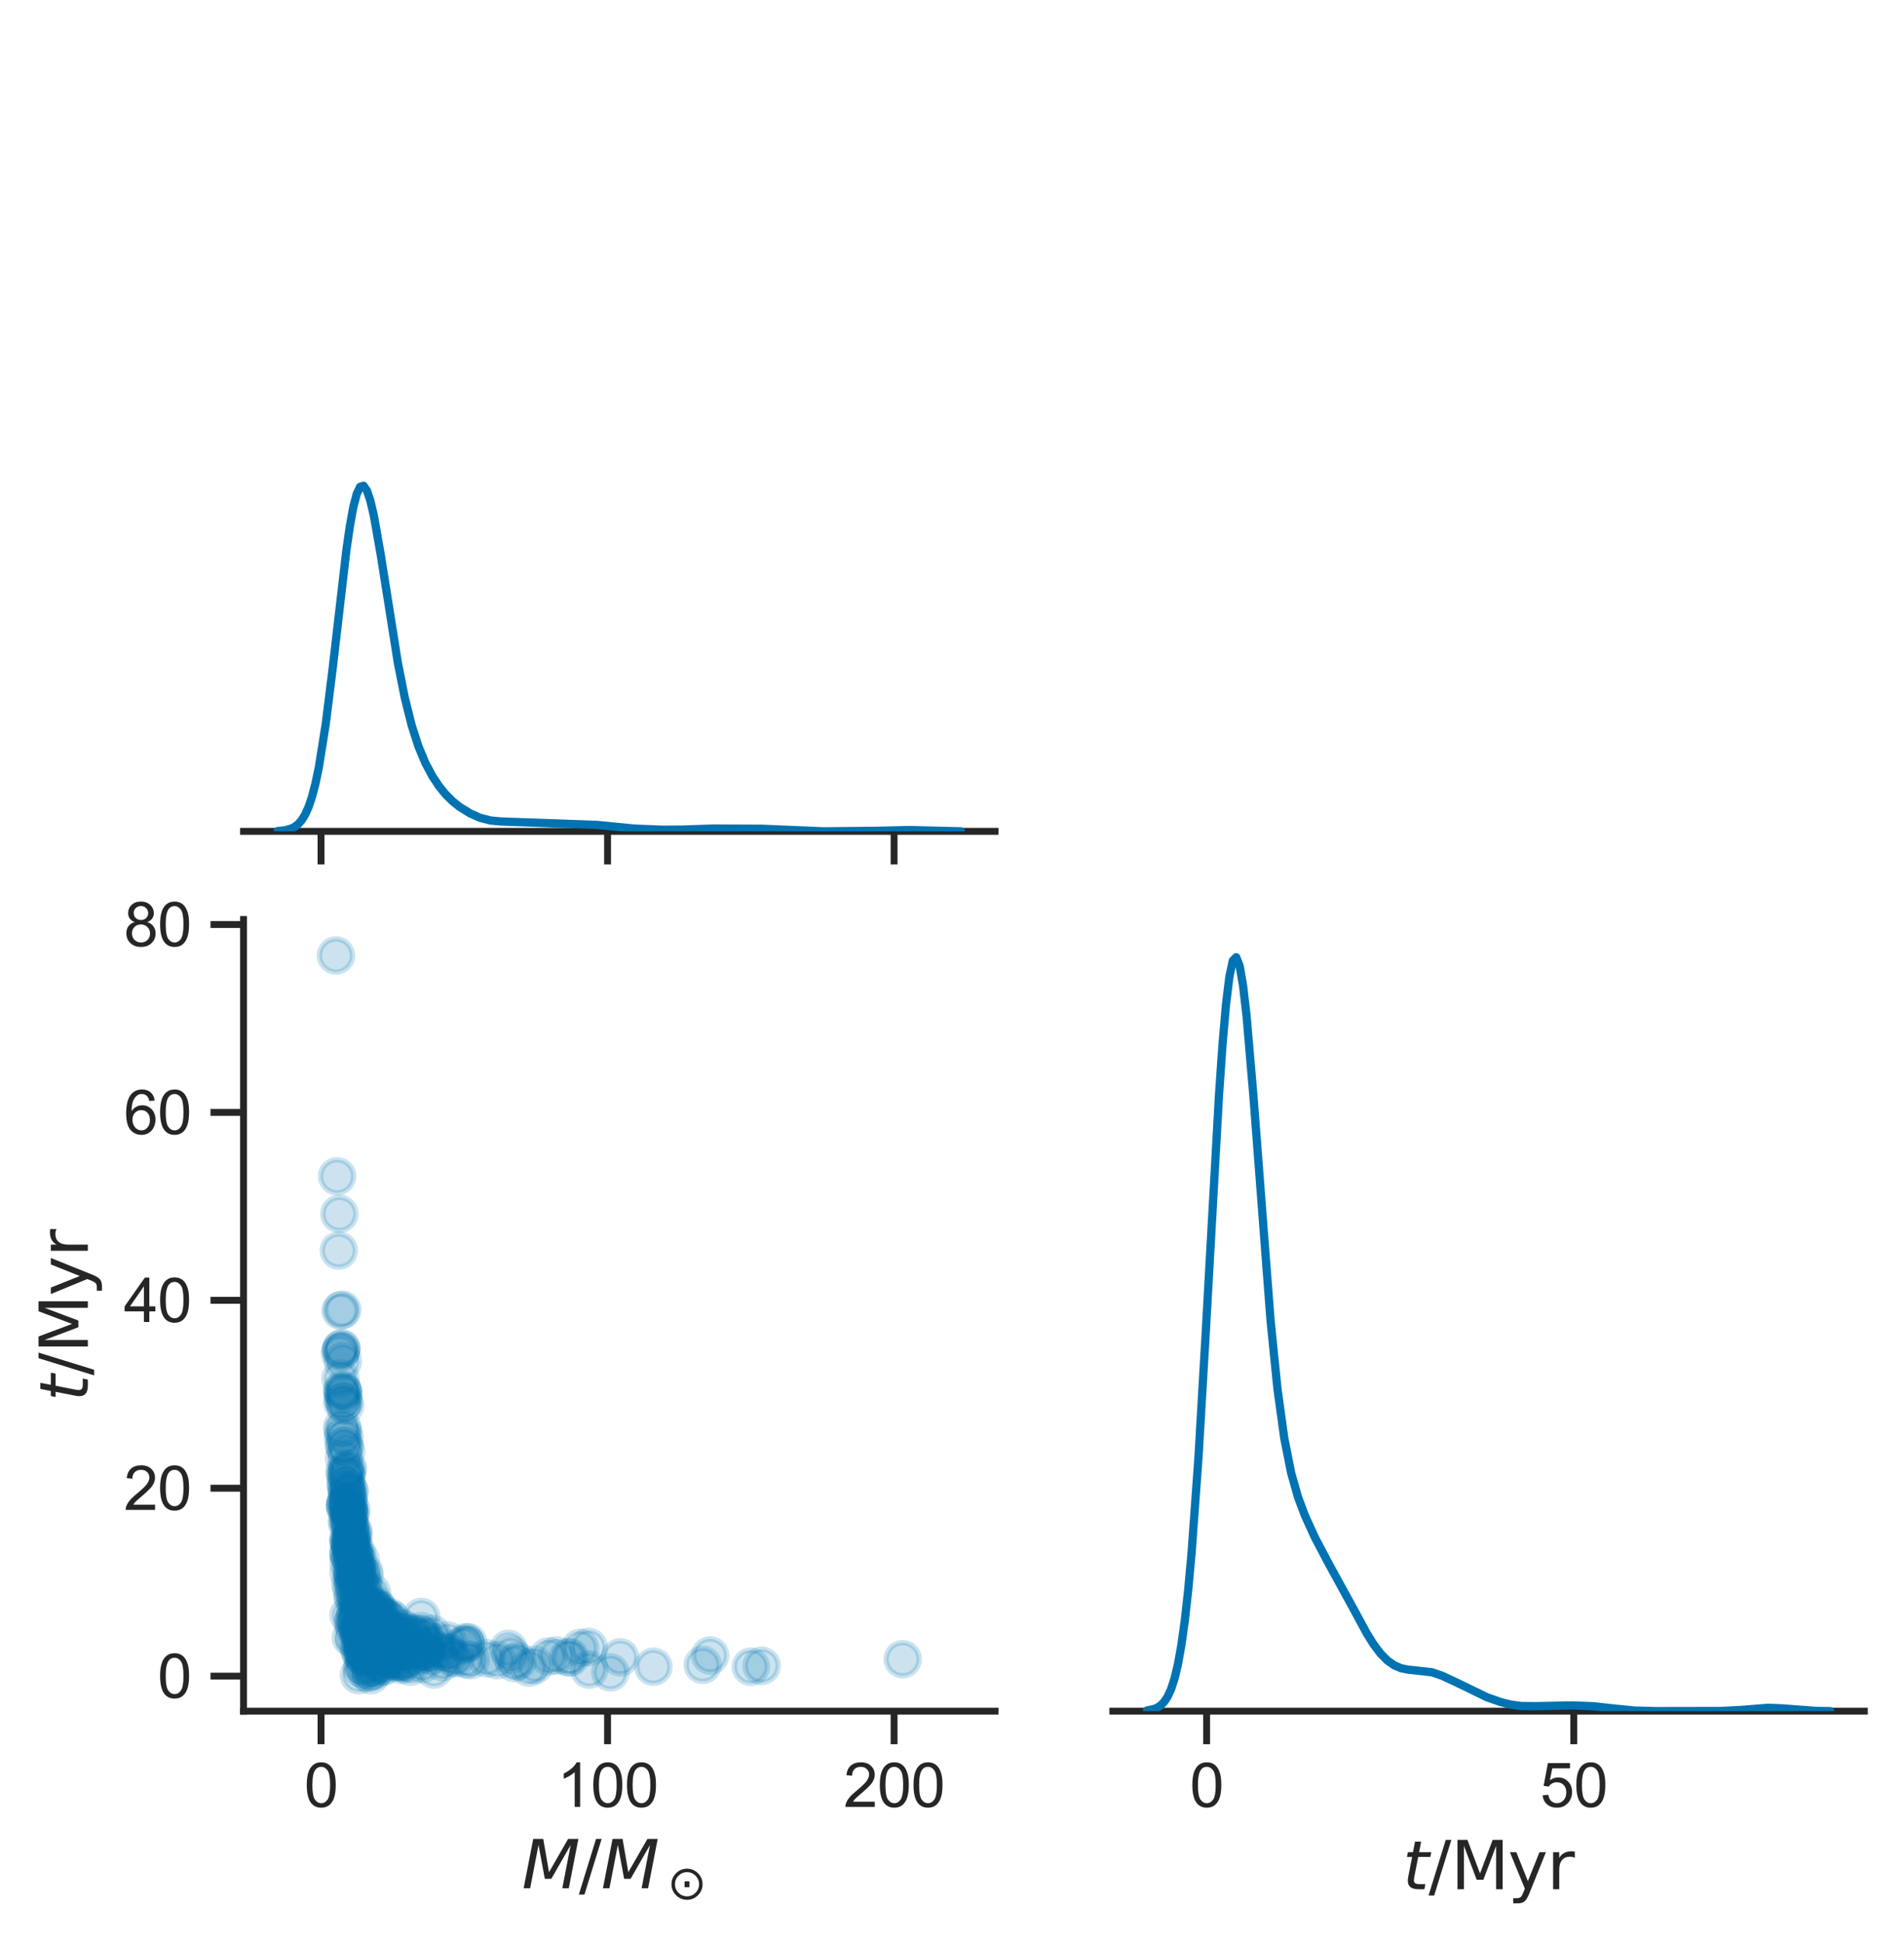 <?xml version="1.0" encoding="utf-8" standalone="no"?>
<!DOCTYPE svg PUBLIC "-//W3C//DTD SVG 1.1//EN"
  "http://www.w3.org/Graphics/SVG/1.1/DTD/svg11.dtd">
<svg height="352.54pt" version="1.1" viewBox="0 0 345.652 352.54" width="345.652pt" xmlns="http://www.w3.org/2000/svg" xmlns:xlink="http://www.w3.org/1999/xlink">
 <defs>
  <style type="text/css">*{stroke-linecap:butt;stroke-linejoin:round;}</style>
 </defs>
 <g id="figure_1">
  <g id="patch_1">
   <path d="M 0 352.54 
L 345.652 352.54 
L 345.652 0 
L 0 0 
z
" style="fill:#ffffff;"/>
  </g>
  <g id="axes_1">
   <g id="patch_2">
    <path d="M 44.214 150.85 
L 180.645 150.85 
L 180.645 7.2 
L 44.214 7.2 
z
" style="fill:#ffffff;"/>
   </g>
   <g id="matplotlib.axis_1">
    <g id="xtick_1">
     <g id="line2d_1">
      <defs>
       <path d="M 0 0 
L 0 6 
" id="m3cc2036540" style="stroke:#262626;stroke-width:1.25;"/>
      </defs>
      <g>
       <use style="fill:#262626;stroke:#262626;stroke-width:1.25;" x="58.282" xlink:href="#m3cc2036540" y="150.85"/>
      </g>
     </g>
    </g>
    <g id="xtick_2">
     <g id="line2d_2">
      <g>
       <use style="fill:#262626;stroke:#262626;stroke-width:1.25;" x="110.297" xlink:href="#m3cc2036540" y="150.85"/>
      </g>
     </g>
    </g>
    <g id="xtick_3">
     <g id="line2d_3">
      <g>
       <use style="fill:#262626;stroke:#262626;stroke-width:1.25;" x="162.312" xlink:href="#m3cc2036540" y="150.85"/>
      </g>
     </g>
    </g>
   </g>
   <g id="patch_3">
    <path d="M 44.214 150.85 
L 180.645 150.85 
" style="fill:none;stroke:#262626;stroke-linecap:square;stroke-linejoin:miter;stroke-width:1.25;"/>
   </g>
  </g>
  <g id="axes_2">
   <g id="patch_4">
    <path d="M 44.214 310.5 
L 180.645 310.5 
L 180.645 166.85 
L 44.214 166.85 
z
" style="fill:#ffffff;"/>
   </g>
   <g id="matplotlib.axis_2">
    <g id="xtick_4">
     <g id="line2d_4">
      <g>
       <use style="fill:#262626;stroke:#262626;stroke-width:1.25;" x="58.282" xlink:href="#m3cc2036540" y="310.5"/>
      </g>
     </g>
     <g id="text_1">
      <!-- 0 -->
      <g style="fill:#262626;" transform="translate(55.223 327.874)scale(0.11 -0.11)">
       <defs>
        <path d="M 266 2259 
Q 266 3072 433 3567 
Q 600 4063 929 4331 
Q 1259 4600 1759 4600 
Q 2128 4600 2406 4451 
Q 2684 4303 2865 4023 
Q 3047 3744 3150 3342 
Q 3253 2941 3253 2259 
Q 3253 1453 3087 958 
Q 2922 463 2592 192 
Q 2263 -78 1759 -78 
Q 1097 -78 719 397 
Q 266 969 266 2259 
z
M 844 2259 
Q 844 1131 1108 757 
Q 1372 384 1759 384 
Q 2147 384 2411 759 
Q 2675 1134 2675 2259 
Q 2675 3391 2411 3762 
Q 2147 4134 1753 4134 
Q 1366 4134 1134 3806 
Q 844 3388 844 2259 
z
" id="ArialMT-30" transform="scale(0.016)"/>
       </defs>
       <use xlink:href="#ArialMT-30"/>
      </g>
     </g>
    </g>
    <g id="xtick_5">
     <g id="line2d_5">
      <g>
       <use style="fill:#262626;stroke:#262626;stroke-width:1.25;" x="110.297" xlink:href="#m3cc2036540" y="310.5"/>
      </g>
     </g>
     <g id="text_2">
      <!-- 100 -->
      <g style="fill:#262626;" transform="translate(101.122 327.874)scale(0.11 -0.11)">
       <defs>
        <path d="M 2384 0 
L 1822 0 
L 1822 3584 
Q 1619 3391 1289 3197 
Q 959 3003 697 2906 
L 697 3450 
Q 1169 3672 1522 3987 
Q 1875 4303 2022 4600 
L 2384 4600 
L 2384 0 
z
" id="ArialMT-31" transform="scale(0.016)"/>
       </defs>
       <use xlink:href="#ArialMT-31"/>
       <use x="55.615" xlink:href="#ArialMT-30"/>
       <use x="111.23" xlink:href="#ArialMT-30"/>
      </g>
     </g>
    </g>
    <g id="xtick_6">
     <g id="line2d_6">
      <g>
       <use style="fill:#262626;stroke:#262626;stroke-width:1.25;" x="162.312" xlink:href="#m3cc2036540" y="310.5"/>
      </g>
     </g>
     <g id="text_3">
      <!-- 200 -->
      <g style="fill:#262626;" transform="translate(153.137 327.874)scale(0.11 -0.11)">
       <defs>
        <path d="M 3222 541 
L 3222 0 
L 194 0 
Q 188 203 259 391 
Q 375 700 629 1000 
Q 884 1300 1366 1694 
Q 2113 2306 2375 2664 
Q 2638 3022 2638 3341 
Q 2638 3675 2398 3904 
Q 2159 4134 1775 4134 
Q 1369 4134 1125 3890 
Q 881 3647 878 3216 
L 300 3275 
Q 359 3922 746 4261 
Q 1134 4600 1788 4600 
Q 2447 4600 2831 4234 
Q 3216 3869 3216 3328 
Q 3216 3053 3103 2787 
Q 2991 2522 2730 2228 
Q 2469 1934 1863 1422 
Q 1356 997 1212 845 
Q 1069 694 975 541 
L 3222 541 
z
" id="ArialMT-32" transform="scale(0.016)"/>
       </defs>
       <use xlink:href="#ArialMT-32"/>
       <use x="55.615" xlink:href="#ArialMT-30"/>
       <use x="111.23" xlink:href="#ArialMT-30"/>
      </g>
     </g>
    </g>
    <g id="text_4">
     <!-- $M/M_\odot$ -->
     <g style="fill:#262626;" transform="translate(94.73 342.649)scale(0.12 -0.12)">
      <defs>
       <path d="M 1081 4666 
L 2028 4666 
L 2572 1522 
L 4378 4666 
L 5350 4666 
L 4441 0 
L 3828 0 
L 4622 4091 
L 2791 897 
L 2175 897 
L 1581 4103 
L 788 0 
L 172 0 
L 1081 4666 
z
" id="DejaVuSans-Oblique-4d" transform="scale(0.016)"/>
       <path d="M 1625 4666 
L 2156 4666 
L 531 -594 
L 0 -594 
L 1625 4666 
z
" id="DejaVuSans-2f" transform="scale(0.016)"/>
       <path d="M 2350 2403 
L 3013 2403 
L 3013 1609 
L 2350 1609 
L 2350 2403 
z
M 3306 3522 
Q 3016 3644 2681 3644 
Q 2347 3644 2056 3522 
Q 1769 3400 1531 3163 
Q 1291 2922 1172 2634 
Q 1053 2347 1053 2006 
Q 1053 1675 1172 1387 
Q 1291 1100 1531 859 
Q 1769 622 2056 500 
Q 2347 378 2681 378 
Q 3016 378 3306 500 
Q 3594 622 3831 859 
Q 4072 1100 4190 1387 
Q 4309 1675 4309 2006 
Q 4309 2347 4190 2634 
Q 4072 2922 3831 3163 
Q 3594 3400 3306 3522 
z
M 1878 3956 
Q 2250 4113 2681 4113 
Q 3113 4113 3484 3956 
Q 3856 3800 4163 3494 
Q 4472 3184 4625 2813 
Q 4778 2444 4778 2006 
Q 4778 1578 4625 1206 
Q 4472 838 4163 528 
Q 3856 222 3484 65 
Q 3113 -91 2681 -91 
Q 2250 -91 1878 65 
Q 1506 222 1200 528 
Q 891 838 738 1206 
Q 584 1578 584 2006 
Q 584 2444 738 2813 
Q 891 3184 1200 3494 
Q 1506 3800 1878 3956 
z
" id="DejaVuSans-2299" transform="scale(0.016)"/>
      </defs>
      <use transform="translate(0 0.094)" xlink:href="#DejaVuSans-Oblique-4d"/>
      <use transform="translate(86.279 0.094)" xlink:href="#DejaVuSans-2f"/>
      <use transform="translate(119.971 0.094)" xlink:href="#DejaVuSans-Oblique-4d"/>
      <use transform="translate(219.888 -16.312)scale(0.7)" xlink:href="#DejaVuSans-2299"/>
     </g>
    </g>
   </g>
   <g id="matplotlib.axis_3">
    <g id="ytick_1">
     <g id="line2d_7">
      <defs>
       <path d="M 0 0 
L -6 0 
" id="m3bdf791cb7" style="stroke:#262626;stroke-width:1.25;"/>
      </defs>
      <g>
       <use style="fill:#262626;stroke:#262626;stroke-width:1.25;" x="44.214" xlink:href="#m3bdf791cb7" y="304.141"/>
      </g>
     </g>
     <g id="text_5">
      <!-- 0 -->
      <g style="fill:#262626;" transform="translate(28.597 308.078)scale(0.11 -0.11)">
       <use xlink:href="#ArialMT-30"/>
      </g>
     </g>
    </g>
    <g id="ytick_2">
     <g id="line2d_8">
      <g>
       <use style="fill:#262626;stroke:#262626;stroke-width:1.25;" x="44.214" xlink:href="#m3bdf791cb7" y="270.044"/>
      </g>
     </g>
     <g id="text_6">
      <!-- 20 -->
      <g style="fill:#262626;" transform="translate(22.48 273.981)scale(0.11 -0.11)">
       <use xlink:href="#ArialMT-32"/>
       <use x="55.615" xlink:href="#ArialMT-30"/>
      </g>
     </g>
    </g>
    <g id="ytick_3">
     <g id="line2d_9">
      <g>
       <use style="fill:#262626;stroke:#262626;stroke-width:1.25;" x="44.214" xlink:href="#m3bdf791cb7" y="235.947"/>
      </g>
     </g>
     <g id="text_7">
      <!-- 40 -->
      <g style="fill:#262626;" transform="translate(22.48 239.884)scale(0.11 -0.11)">
       <defs>
        <path d="M 2069 0 
L 2069 1097 
L 81 1097 
L 81 1613 
L 2172 4581 
L 2631 4581 
L 2631 1613 
L 3250 1613 
L 3250 1097 
L 2631 1097 
L 2631 0 
L 2069 0 
z
M 2069 1613 
L 2069 3678 
L 634 1613 
L 2069 1613 
z
" id="ArialMT-34" transform="scale(0.016)"/>
       </defs>
       <use xlink:href="#ArialMT-34"/>
       <use x="55.615" xlink:href="#ArialMT-30"/>
      </g>
     </g>
    </g>
    <g id="ytick_4">
     <g id="line2d_10">
      <g>
       <use style="fill:#262626;stroke:#262626;stroke-width:1.25;" x="44.214" xlink:href="#m3bdf791cb7" y="201.85"/>
      </g>
     </g>
     <g id="text_8">
      <!-- 60 -->
      <g style="fill:#262626;" transform="translate(22.48 205.787)scale(0.11 -0.11)">
       <defs>
        <path d="M 3184 3459 
L 2625 3416 
Q 2550 3747 2413 3897 
Q 2184 4138 1850 4138 
Q 1581 4138 1378 3988 
Q 1113 3794 959 3422 
Q 806 3050 800 2363 
Q 1003 2672 1297 2822 
Q 1591 2972 1913 2972 
Q 2475 2972 2870 2558 
Q 3266 2144 3266 1488 
Q 3266 1056 3080 686 
Q 2894 316 2569 119 
Q 2244 -78 1831 -78 
Q 1128 -78 684 439 
Q 241 956 241 2144 
Q 241 3472 731 4075 
Q 1159 4600 1884 4600 
Q 2425 4600 2770 4297 
Q 3116 3994 3184 3459 
z
M 888 1484 
Q 888 1194 1011 928 
Q 1134 663 1356 523 
Q 1578 384 1822 384 
Q 2178 384 2434 671 
Q 2691 959 2691 1453 
Q 2691 1928 2437 2201 
Q 2184 2475 1800 2475 
Q 1419 2475 1153 2201 
Q 888 1928 888 1484 
z
" id="ArialMT-36" transform="scale(0.016)"/>
       </defs>
       <use xlink:href="#ArialMT-36"/>
       <use x="55.615" xlink:href="#ArialMT-30"/>
      </g>
     </g>
    </g>
    <g id="ytick_5">
     <g id="line2d_11">
      <g>
       <use style="fill:#262626;stroke:#262626;stroke-width:1.25;" x="44.214" xlink:href="#m3bdf791cb7" y="167.754"/>
      </g>
     </g>
     <g id="text_9">
      <!-- 80 -->
      <g style="fill:#262626;" transform="translate(22.48 171.69)scale(0.11 -0.11)">
       <defs>
        <path d="M 1131 2484 
Q 781 2613 612 2850 
Q 444 3088 444 3419 
Q 444 3919 803 4259 
Q 1163 4600 1759 4600 
Q 2359 4600 2725 4251 
Q 3091 3903 3091 3403 
Q 3091 3084 2923 2848 
Q 2756 2613 2416 2484 
Q 2838 2347 3058 2040 
Q 3278 1734 3278 1309 
Q 3278 722 2862 322 
Q 2447 -78 1769 -78 
Q 1091 -78 675 323 
Q 259 725 259 1325 
Q 259 1772 486 2073 
Q 713 2375 1131 2484 
z
M 1019 3438 
Q 1019 3113 1228 2906 
Q 1438 2700 1772 2700 
Q 2097 2700 2305 2904 
Q 2513 3109 2513 3406 
Q 2513 3716 2298 3927 
Q 2084 4138 1766 4138 
Q 1444 4138 1231 3931 
Q 1019 3725 1019 3438 
z
M 838 1322 
Q 838 1081 952 856 
Q 1066 631 1291 507 
Q 1516 384 1775 384 
Q 2178 384 2440 643 
Q 2703 903 2703 1303 
Q 2703 1709 2433 1975 
Q 2163 2241 1756 2241 
Q 1359 2241 1098 1978 
Q 838 1716 838 1322 
z
" id="ArialMT-38" transform="scale(0.016)"/>
       </defs>
       <use xlink:href="#ArialMT-38"/>
       <use x="55.615" xlink:href="#ArialMT-30"/>
      </g>
     </g>
    </g>
    <g id="text_10">
     <!-- $t / \mathrm{Myr}$ -->
     <g style="fill:#262626;" transform="translate(15.96 254.275)rotate(-90)scale(0.12 -0.12)">
      <defs>
       <path d="M 2706 3500 
L 2619 3053 
L 1472 3053 
L 1100 1153 
Q 1081 1047 1072 975 
Q 1063 903 1063 863 
Q 1063 663 1183 572 
Q 1303 481 1569 481 
L 2150 481 
L 2053 0 
L 1503 0 
Q 991 0 739 200 
Q 488 400 488 806 
Q 488 878 497 964 
Q 506 1050 525 1153 
L 897 3053 
L 409 3053 
L 500 3500 
L 978 3500 
L 1172 4494 
L 1747 4494 
L 1556 3500 
L 2706 3500 
z
" id="DejaVuSans-Oblique-74" transform="scale(0.016)"/>
       <path d="M 628 4666 
L 1569 4666 
L 2759 1491 
L 3956 4666 
L 4897 4666 
L 4897 0 
L 4281 0 
L 4281 4097 
L 3078 897 
L 2444 897 
L 1241 4097 
L 1241 0 
L 628 0 
L 628 4666 
z
" id="DejaVuSans-4d" transform="scale(0.016)"/>
       <path d="M 2059 -325 
Q 1816 -950 1584 -1140 
Q 1353 -1331 966 -1331 
L 506 -1331 
L 506 -850 
L 844 -850 
Q 1081 -850 1212 -737 
Q 1344 -625 1503 -206 
L 1606 56 
L 191 3500 
L 800 3500 
L 1894 763 
L 2988 3500 
L 3597 3500 
L 2059 -325 
z
" id="DejaVuSans-79" transform="scale(0.016)"/>
       <path d="M 2631 2963 
Q 2534 3019 2420 3045 
Q 2306 3072 2169 3072 
Q 1681 3072 1420 2755 
Q 1159 2438 1159 1844 
L 1159 0 
L 581 0 
L 581 3500 
L 1159 3500 
L 1159 2956 
Q 1341 3275 1631 3429 
Q 1922 3584 2338 3584 
Q 2397 3584 2469 3576 
Q 2541 3569 2628 3553 
L 2631 2963 
z
" id="DejaVuSans-72" transform="scale(0.016)"/>
      </defs>
      <use transform="translate(0 0.094)" xlink:href="#DejaVuSans-Oblique-74"/>
      <use transform="translate(39.209 0.094)" xlink:href="#DejaVuSans-2f"/>
      <use transform="translate(72.9 0.094)" xlink:href="#DejaVuSans-4d"/>
      <use transform="translate(159.18 0.094)" xlink:href="#DejaVuSans-79"/>
      <use transform="translate(218.359 0.094)" xlink:href="#DejaVuSans-72"/>
     </g>
    </g>
   </g>
   <g id="PathCollection_1">
    <defs>
     <path d="M 0 3 
C 0.796 3 1.559 2.684 2.121 2.121 
C 2.684 1.559 3 0.796 3 0 
C 3 -0.796 2.684 -1.559 2.121 -2.121 
C 1.559 -2.684 0.796 -3 0 -3 
C -0.796 -3 -1.559 -2.684 -2.121 -2.121 
C -2.684 -1.559 -3 -0.796 -3 0 
C -3 0.796 -2.684 1.559 -2.121 2.121 
C -1.559 2.684 -0.796 3 0 3 
z
" id="m0c8a4f974a" style="stroke:#0173b2;stroke-opacity:0.2;"/>
    </defs>
    <g clip-path="url(#p67394e4578)">
     <use style="fill:#0173b2;fill-opacity:0.2;stroke:#0173b2;stroke-opacity:0.2;" x="92.3" xlink:href="#m0c8a4f974a" y="299.197"/>
     <use style="fill:#0173b2;fill-opacity:0.2;stroke:#0173b2;stroke-opacity:0.2;" x="62.443" xlink:href="#m0c8a4f974a" y="262.372"/>
     <use style="fill:#0173b2;fill-opacity:0.2;stroke:#0173b2;stroke-opacity:0.2;" x="62.443" xlink:href="#m0c8a4f974a" y="254.36"/>
     <use style="fill:#0173b2;fill-opacity:0.2;stroke:#0173b2;stroke-opacity:0.2;" x="62.131" xlink:href="#m0c8a4f974a" y="252.484"/>
     <use style="fill:#0173b2;fill-opacity:0.2;stroke:#0173b2;stroke-opacity:0.2;" x="65.148" xlink:href="#m0c8a4f974a" y="303.97"/>
     <use style="fill:#0173b2;fill-opacity:0.2;stroke:#0173b2;stroke-opacity:0.2;" x="61.507" xlink:href="#m0c8a4f974a" y="226.912"/>
     <use style="fill:#0173b2;fill-opacity:0.2;stroke:#0173b2;stroke-opacity:0.2;" x="68.165" xlink:href="#m0c8a4f974a" y="295.105"/>
     <use style="fill:#0173b2;fill-opacity:0.2;stroke:#0173b2;stroke-opacity:0.2;" x="63.171" xlink:href="#m0c8a4f974a" y="272.09"/>
     <use style="fill:#0173b2;fill-opacity:0.2;stroke:#0173b2;stroke-opacity:0.2;" x="71.91" xlink:href="#m0c8a4f974a" y="298.174"/>
     <use style="fill:#0173b2;fill-opacity:0.2;stroke:#0173b2;stroke-opacity:0.2;" x="106.968" xlink:href="#m0c8a4f974a" y="302.948"/>
     <use style="fill:#0173b2;fill-opacity:0.2;stroke:#0173b2;stroke-opacity:0.2;" x="61.819" xlink:href="#m0c8a4f974a" y="250.097"/>
     <use style="fill:#0173b2;fill-opacity:0.2;stroke:#0173b2;stroke-opacity:0.2;" x="68.789" xlink:href="#m0c8a4f974a" y="295.787"/>
     <use style="fill:#0173b2;fill-opacity:0.2;stroke:#0173b2;stroke-opacity:0.2;" x="67.228" xlink:href="#m0c8a4f974a" y="291.184"/>
     <use style="fill:#0173b2;fill-opacity:0.2;stroke:#0173b2;stroke-opacity:0.2;" x="68.373" xlink:href="#m0c8a4f974a" y="291.696"/>
     <use style="fill:#0173b2;fill-opacity:0.2;stroke:#0173b2;stroke-opacity:0.2;" x="81.273" xlink:href="#m0c8a4f974a" y="297.663"/>
     <use style="fill:#0173b2;fill-opacity:0.2;stroke:#0173b2;stroke-opacity:0.2;" x="62.963" xlink:href="#m0c8a4f974a" y="276.182"/>
     <use style="fill:#0173b2;fill-opacity:0.2;stroke:#0173b2;stroke-opacity:0.2;" x="62.651" xlink:href="#m0c8a4f974a" y="267.657"/>
     <use style="fill:#0173b2;fill-opacity:0.2;stroke:#0173b2;stroke-opacity:0.2;" x="64.107" xlink:href="#m0c8a4f974a" y="282.489"/>
     <use style="fill:#0173b2;fill-opacity:0.2;stroke:#0173b2;stroke-opacity:0.2;" x="63.379" xlink:href="#m0c8a4f974a" y="270.385"/>
     <use style="fill:#0173b2;fill-opacity:0.2;stroke:#0173b2;stroke-opacity:0.2;" x="63.275" xlink:href="#m0c8a4f974a" y="281.808"/>
     <use style="fill:#0173b2;fill-opacity:0.2;stroke:#0173b2;stroke-opacity:0.2;" x="62.131" xlink:href="#m0c8a4f974a" y="237.652"/>
     <use style="fill:#0173b2;fill-opacity:0.2;stroke:#0173b2;stroke-opacity:0.2;" x="70.141" xlink:href="#m0c8a4f974a" y="293.571"/>
     <use style="fill:#0173b2;fill-opacity:0.2;stroke:#0173b2;stroke-opacity:0.2;" x="64.316" xlink:href="#m0c8a4f974a" y="293.23"/>
     <use style="fill:#0173b2;fill-opacity:0.2;stroke:#0173b2;stroke-opacity:0.2;" x="68.789" xlink:href="#m0c8a4f974a" y="292.037"/>
     <use style="fill:#0173b2;fill-opacity:0.2;stroke:#0173b2;stroke-opacity:0.2;" x="68.581" xlink:href="#m0c8a4f974a" y="292.207"/>
     <use style="fill:#0173b2;fill-opacity:0.2;stroke:#0173b2;stroke-opacity:0.2;" x="65.772" xlink:href="#m0c8a4f974a" y="286.922"/>
     <use style="fill:#0173b2;fill-opacity:0.2;stroke:#0173b2;stroke-opacity:0.2;" x="69.933" xlink:href="#m0c8a4f974a" y="300.049"/>
     <use style="fill:#0173b2;fill-opacity:0.2;stroke:#0173b2;stroke-opacity:0.2;" x="68.061" xlink:href="#m0c8a4f974a" y="300.561"/>
     <use style="fill:#0173b2;fill-opacity:0.2;stroke:#0173b2;stroke-opacity:0.2;" x="76.487" xlink:href="#m0c8a4f974a" y="295.958"/>
     <use style="fill:#0173b2;fill-opacity:0.2;stroke:#0173b2;stroke-opacity:0.2;" x="66.5" xlink:href="#m0c8a4f974a" y="298.685"/>
     <use style="fill:#0173b2;fill-opacity:0.2;stroke:#0173b2;stroke-opacity:0.2;" x="64.316" xlink:href="#m0c8a4f974a" y="295.276"/>
     <use style="fill:#0173b2;fill-opacity:0.2;stroke:#0173b2;stroke-opacity:0.2;" x="110.817" xlink:href="#m0c8a4f974a" y="303.459"/>
     <use style="fill:#0173b2;fill-opacity:0.2;stroke:#0173b2;stroke-opacity:0.2;" x="68.685" xlink:href="#m0c8a4f974a" y="301.243"/>
     <use style="fill:#0173b2;fill-opacity:0.2;stroke:#0173b2;stroke-opacity:0.2;" x="62.651" xlink:href="#m0c8a4f974a" y="272.942"/>
     <use style="fill:#0173b2;fill-opacity:0.2;stroke:#0173b2;stroke-opacity:0.2;" x="71.078" xlink:href="#m0c8a4f974a" y="295.617"/>
     <use style="fill:#0173b2;fill-opacity:0.2;stroke:#0173b2;stroke-opacity:0.2;" x="67.332" xlink:href="#m0c8a4f974a" y="303.97"/>
     <use style="fill:#0173b2;fill-opacity:0.2;stroke:#0173b2;stroke-opacity:0.2;" x="64.003" xlink:href="#m0c8a4f974a" y="285.217"/>
     <use style="fill:#0173b2;fill-opacity:0.2;stroke:#0173b2;stroke-opacity:0.2;" x="67.228" xlink:href="#m0c8a4f974a" y="293.571"/>
     <use style="fill:#0173b2;fill-opacity:0.2;stroke:#0173b2;stroke-opacity:0.2;" x="71.182" xlink:href="#m0c8a4f974a" y="293.912"/>
     <use style="fill:#0173b2;fill-opacity:0.2;stroke:#0173b2;stroke-opacity:0.2;" x="64.003" xlink:href="#m0c8a4f974a" y="278.568"/>
     <use style="fill:#0173b2;fill-opacity:0.2;stroke:#0173b2;stroke-opacity:0.2;" x="63.067" xlink:href="#m0c8a4f974a" y="274.136"/>
     <use style="fill:#0173b2;fill-opacity:0.2;stroke:#0173b2;stroke-opacity:0.2;" x="61.923" xlink:href="#m0c8a4f974a" y="245.153"/>
     <use style="fill:#0173b2;fill-opacity:0.2;stroke:#0173b2;stroke-opacity:0.2;" x="72.95" xlink:href="#m0c8a4f974a" y="295.617"/>
     <use style="fill:#0173b2;fill-opacity:0.2;stroke:#0173b2;stroke-opacity:0.2;" x="73.054" xlink:href="#m0c8a4f974a" y="299.708"/>
     <use style="fill:#0173b2;fill-opacity:0.2;stroke:#0173b2;stroke-opacity:0.2;" x="68.061" xlink:href="#m0c8a4f974a" y="295.276"/>
     <use style="fill:#0173b2;fill-opacity:0.2;stroke:#0173b2;stroke-opacity:0.2;" x="65.148" xlink:href="#m0c8a4f974a" y="293.23"/>
     <use style="fill:#0173b2;fill-opacity:0.2;stroke:#0173b2;stroke-opacity:0.2;" x="61.195" xlink:href="#m0c8a4f974a" y="213.443"/>
     <use style="fill:#0173b2;fill-opacity:0.2;stroke:#0173b2;stroke-opacity:0.2;" x="63.483" xlink:href="#m0c8a4f974a" y="275.329"/>
     <use style="fill:#0173b2;fill-opacity:0.2;stroke:#0173b2;stroke-opacity:0.2;" x="67.749" xlink:href="#m0c8a4f974a" y="292.889"/>
     <use style="fill:#0173b2;fill-opacity:0.2;stroke:#0173b2;stroke-opacity:0.2;" x="71.39" xlink:href="#m0c8a4f974a" y="296.64"/>
     <use style="fill:#0173b2;fill-opacity:0.2;stroke:#0173b2;stroke-opacity:0.2;" x="65.772" xlink:href="#m0c8a4f974a" y="296.128"/>
     <use style="fill:#0173b2;fill-opacity:0.2;stroke:#0173b2;stroke-opacity:0.2;" x="76.487" xlink:href="#m0c8a4f974a" y="293.4"/>
     <use style="fill:#0173b2;fill-opacity:0.2;stroke:#0173b2;stroke-opacity:0.2;" x="64.42" xlink:href="#m0c8a4f974a" y="281.978"/>
     <use style="fill:#0173b2;fill-opacity:0.2;stroke:#0173b2;stroke-opacity:0.2;" x="76.591" xlink:href="#m0c8a4f974a" y="299.538"/>
     <use style="fill:#0173b2;fill-opacity:0.2;stroke:#0173b2;stroke-opacity:0.2;" x="66.708" xlink:href="#m0c8a4f974a" y="303.459"/>
     <use style="fill:#0173b2;fill-opacity:0.2;stroke:#0173b2;stroke-opacity:0.2;" x="73.886" xlink:href="#m0c8a4f974a" y="301.584"/>
     <use style="fill:#0173b2;fill-opacity:0.2;stroke:#0173b2;stroke-opacity:0.2;" x="63.795" xlink:href="#m0c8a4f974a" y="281.296"/>
     <use style="fill:#0173b2;fill-opacity:0.2;stroke:#0173b2;stroke-opacity:0.2;" x="64.524" xlink:href="#m0c8a4f974a" y="283.342"/>
     <use style="fill:#0173b2;fill-opacity:0.2;stroke:#0173b2;stroke-opacity:0.2;" x="64.42" xlink:href="#m0c8a4f974a" y="286.24"/>
     <use style="fill:#0173b2;fill-opacity:0.2;stroke:#0173b2;stroke-opacity:0.2;" x="73.054" xlink:href="#m0c8a4f974a" y="301.754"/>
     <use style="fill:#0173b2;fill-opacity:0.2;stroke:#0173b2;stroke-opacity:0.2;" x="96.045" xlink:href="#m0c8a4f974a" y="302.607"/>
     <use style="fill:#0173b2;fill-opacity:0.2;stroke:#0173b2;stroke-opacity:0.2;" x="64.316" xlink:href="#m0c8a4f974a" y="297.492"/>
     <use style="fill:#0173b2;fill-opacity:0.2;stroke:#0173b2;stroke-opacity:0.2;" x="67.228" xlink:href="#m0c8a4f974a" y="302.607"/>
     <use style="fill:#0173b2;fill-opacity:0.2;stroke:#0173b2;stroke-opacity:0.2;" x="71.078" xlink:href="#m0c8a4f974a" y="298.515"/>
     <use style="fill:#0173b2;fill-opacity:0.2;stroke:#0173b2;stroke-opacity:0.2;" x="68.685" xlink:href="#m0c8a4f974a" y="300.22"/>
     <use style="fill:#0173b2;fill-opacity:0.2;stroke:#0173b2;stroke-opacity:0.2;" x="64.107" xlink:href="#m0c8a4f974a" y="289.991"/>
     <use style="fill:#0173b2;fill-opacity:0.2;stroke:#0173b2;stroke-opacity:0.2;" x="65.252" xlink:href="#m0c8a4f974a" y="295.617"/>
     <use style="fill:#0173b2;fill-opacity:0.2;stroke:#0173b2;stroke-opacity:0.2;" x="68.373" xlink:href="#m0c8a4f974a" y="301.925"/>
     <use style="fill:#0173b2;fill-opacity:0.2;stroke:#0173b2;stroke-opacity:0.2;" x="70.557" xlink:href="#m0c8a4f974a" y="301.072"/>
     <use style="fill:#0173b2;fill-opacity:0.2;stroke:#0173b2;stroke-opacity:0.2;" x="68.269" xlink:href="#m0c8a4f974a" y="299.367"/>
     <use style="fill:#0173b2;fill-opacity:0.2;stroke:#0173b2;stroke-opacity:0.2;" x="72.534" xlink:href="#m0c8a4f974a" y="298.344"/>
     <use style="fill:#0173b2;fill-opacity:0.2;stroke:#0173b2;stroke-opacity:0.2;" x="69.621" xlink:href="#m0c8a4f974a" y="293.4"/>
     <use style="fill:#0173b2;fill-opacity:0.2;stroke:#0173b2;stroke-opacity:0.2;" x="72.742" xlink:href="#m0c8a4f974a" y="296.128"/>
     <use style="fill:#0173b2;fill-opacity:0.2;stroke:#0173b2;stroke-opacity:0.2;" x="63.691" xlink:href="#m0c8a4f974a" y="279.421"/>
     <use style="fill:#0173b2;fill-opacity:0.2;stroke:#0173b2;stroke-opacity:0.2;" x="71.286" xlink:href="#m0c8a4f974a" y="297.492"/>
     <use style="fill:#0173b2;fill-opacity:0.2;stroke:#0173b2;stroke-opacity:0.2;" x="67.645" xlink:href="#m0c8a4f974a" y="295.446"/>
     <use style="fill:#0173b2;fill-opacity:0.2;stroke:#0173b2;stroke-opacity:0.2;" x="74.927" xlink:href="#m0c8a4f974a" y="296.299"/>
     <use style="fill:#0173b2;fill-opacity:0.2;stroke:#0173b2;stroke-opacity:0.2;" x="65.46" xlink:href="#m0c8a4f974a" y="297.663"/>
     <use style="fill:#0173b2;fill-opacity:0.2;stroke:#0173b2;stroke-opacity:0.2;" x="70.557" xlink:href="#m0c8a4f974a" y="298.856"/>
     <use style="fill:#0173b2;fill-opacity:0.2;stroke:#0173b2;stroke-opacity:0.2;" x="93.34" xlink:href="#m0c8a4f974a" y="301.754"/>
     <use style="fill:#0173b2;fill-opacity:0.2;stroke:#0173b2;stroke-opacity:0.2;" x="64.107" xlink:href="#m0c8a4f974a" y="277.716"/>
     <use style="fill:#0173b2;fill-opacity:0.2;stroke:#0173b2;stroke-opacity:0.2;" x="74.615" xlink:href="#m0c8a4f974a" y="297.322"/>
     <use style="fill:#0173b2;fill-opacity:0.2;stroke:#0173b2;stroke-opacity:0.2;" x="77.111" xlink:href="#m0c8a4f974a" y="296.981"/>
     <use style="fill:#0173b2;fill-opacity:0.2;stroke:#0173b2;stroke-opacity:0.2;" x="63.795" xlink:href="#m0c8a4f974a" y="273.965"/>
     <use style="fill:#0173b2;fill-opacity:0.2;stroke:#0173b2;stroke-opacity:0.2;" x="67.749" xlink:href="#m0c8a4f974a" y="292.889"/>
     <use style="fill:#0173b2;fill-opacity:0.2;stroke:#0173b2;stroke-opacity:0.2;" x="65.356" xlink:href="#m0c8a4f974a" y="286.07"/>
     <use style="fill:#0173b2;fill-opacity:0.2;stroke:#0173b2;stroke-opacity:0.2;" x="65.772" xlink:href="#m0c8a4f974a" y="298.344"/>
     <use style="fill:#0173b2;fill-opacity:0.2;stroke:#0173b2;stroke-opacity:0.2;" x="65.044" xlink:href="#m0c8a4f974a" y="286.581"/>
     <use style="fill:#0173b2;fill-opacity:0.2;stroke:#0173b2;stroke-opacity:0.2;" x="69.829" xlink:href="#m0c8a4f974a" y="293.4"/>
     <use style="fill:#0173b2;fill-opacity:0.2;stroke:#0173b2;stroke-opacity:0.2;" x="62.963" xlink:href="#m0c8a4f974a" y="266.634"/>
     <use style="fill:#0173b2;fill-opacity:0.2;stroke:#0173b2;stroke-opacity:0.2;" x="62.651" xlink:href="#m0c8a4f974a" y="273.624"/>
     <use style="fill:#0173b2;fill-opacity:0.2;stroke:#0173b2;stroke-opacity:0.2;" x="65.564" xlink:href="#m0c8a4f974a" y="296.128"/>
     <use style="fill:#0173b2;fill-opacity:0.2;stroke:#0173b2;stroke-opacity:0.2;" x="65.876" xlink:href="#m0c8a4f974a" y="298.685"/>
     <use style="fill:#0173b2;fill-opacity:0.2;stroke:#0173b2;stroke-opacity:0.2;" x="63.483" xlink:href="#m0c8a4f974a" y="280.273"/>
     <use style="fill:#0173b2;fill-opacity:0.2;stroke:#0173b2;stroke-opacity:0.2;" x="67.02" xlink:href="#m0c8a4f974a" y="295.617"/>
     <use style="fill:#0173b2;fill-opacity:0.2;stroke:#0173b2;stroke-opacity:0.2;" x="67.853" xlink:href="#m0c8a4f974a" y="293.23"/>
     <use style="fill:#0173b2;fill-opacity:0.2;stroke:#0173b2;stroke-opacity:0.2;" x="88.347" xlink:href="#m0c8a4f974a" y="300.902"/>
     <use style="fill:#0173b2;fill-opacity:0.2;stroke:#0173b2;stroke-opacity:0.2;" x="60.987" xlink:href="#m0c8a4f974a" y="173.38"/>
     <use style="fill:#0173b2;fill-opacity:0.2;stroke:#0173b2;stroke-opacity:0.2;" x="63.795" xlink:href="#m0c8a4f974a" y="281.296"/>
     <use style="fill:#0173b2;fill-opacity:0.2;stroke:#0173b2;stroke-opacity:0.2;" x="63.275" xlink:href="#m0c8a4f974a" y="279.591"/>
     <use style="fill:#0173b2;fill-opacity:0.2;stroke:#0173b2;stroke-opacity:0.2;" x="69.621" xlink:href="#m0c8a4f974a" y="296.64"/>
     <use style="fill:#0173b2;fill-opacity:0.2;stroke:#0173b2;stroke-opacity:0.2;" x="66.396" xlink:href="#m0c8a4f974a" y="299.538"/>
     <use style="fill:#0173b2;fill-opacity:0.2;stroke:#0173b2;stroke-opacity:0.2;" x="62.963" xlink:href="#m0c8a4f974a" y="270.726"/>
     <use style="fill:#0173b2;fill-opacity:0.2;stroke:#0173b2;stroke-opacity:0.2;" x="66.084" xlink:href="#m0c8a4f974a" y="288.286"/>
     <use style="fill:#0173b2;fill-opacity:0.2;stroke:#0173b2;stroke-opacity:0.2;" x="64.836" xlink:href="#m0c8a4f974a" y="285.729"/>
     <use style="fill:#0173b2;fill-opacity:0.2;stroke:#0173b2;stroke-opacity:0.2;" x="67.02" xlink:href="#m0c8a4f974a" y="295.276"/>
     <use style="fill:#0173b2;fill-opacity:0.2;stroke:#0173b2;stroke-opacity:0.2;" x="64.628" xlink:href="#m0c8a4f974a" y="287.945"/>
     <use style="fill:#0173b2;fill-opacity:0.2;stroke:#0173b2;stroke-opacity:0.2;" x="65.46" xlink:href="#m0c8a4f974a" y="296.469"/>
     <use style="fill:#0173b2;fill-opacity:0.2;stroke:#0173b2;stroke-opacity:0.2;" x="65.876" xlink:href="#m0c8a4f974a" y="297.492"/>
     <use style="fill:#0173b2;fill-opacity:0.2;stroke:#0173b2;stroke-opacity:0.2;" x="81.481" xlink:href="#m0c8a4f974a" y="299.879"/>
     <use style="fill:#0173b2;fill-opacity:0.2;stroke:#0173b2;stroke-opacity:0.2;" x="62.131" xlink:href="#m0c8a4f974a" y="252.143"/>
     <use style="fill:#0173b2;fill-opacity:0.2;stroke:#0173b2;stroke-opacity:0.2;" x="69.933" xlink:href="#m0c8a4f974a" y="300.22"/>
     <use style="fill:#0173b2;fill-opacity:0.2;stroke:#0173b2;stroke-opacity:0.2;" x="68.893" xlink:href="#m0c8a4f974a" y="299.197"/>
     <use style="fill:#0173b2;fill-opacity:0.2;stroke:#0173b2;stroke-opacity:0.2;" x="67.957" xlink:href="#m0c8a4f974a" y="296.128"/>
     <use style="fill:#0173b2;fill-opacity:0.2;stroke:#0173b2;stroke-opacity:0.2;" x="69.621" xlink:href="#m0c8a4f974a" y="302.436"/>
     <use style="fill:#0173b2;fill-opacity:0.2;stroke:#0173b2;stroke-opacity:0.2;" x="67.124" xlink:href="#m0c8a4f974a" y="293.23"/>
     <use style="fill:#0173b2;fill-opacity:0.2;stroke:#0173b2;stroke-opacity:0.2;" x="64.003" xlink:href="#m0c8a4f974a" y="289.65"/>
     <use style="fill:#0173b2;fill-opacity:0.2;stroke:#0173b2;stroke-opacity:0.2;" x="92.716" xlink:href="#m0c8a4f974a" y="300.22"/>
     <use style="fill:#0173b2;fill-opacity:0.2;stroke:#0173b2;stroke-opacity:0.2;" x="71.702" xlink:href="#m0c8a4f974a" y="299.026"/>
     <use style="fill:#0173b2;fill-opacity:0.2;stroke:#0173b2;stroke-opacity:0.2;" x="93.964" xlink:href="#m0c8a4f974a" y="301.413"/>
     <use style="fill:#0173b2;fill-opacity:0.2;stroke:#0173b2;stroke-opacity:0.2;" x="66.292" xlink:href="#m0c8a4f974a" y="297.492"/>
     <use style="fill:#0173b2;fill-opacity:0.2;stroke:#0173b2;stroke-opacity:0.2;" x="62.235" xlink:href="#m0c8a4f974a" y="260.838"/>
     <use style="fill:#0173b2;fill-opacity:0.2;stroke:#0173b2;stroke-opacity:0.2;" x="62.859" xlink:href="#m0c8a4f974a" y="272.26"/>
     <use style="fill:#0173b2;fill-opacity:0.2;stroke:#0173b2;stroke-opacity:0.2;" x="63.691" xlink:href="#m0c8a4f974a" y="279.762"/>
     <use style="fill:#0173b2;fill-opacity:0.2;stroke:#0173b2;stroke-opacity:0.2;" x="69.413" xlink:href="#m0c8a4f974a" y="296.299"/>
     <use style="fill:#0173b2;fill-opacity:0.2;stroke:#0173b2;stroke-opacity:0.2;" x="62.859" xlink:href="#m0c8a4f974a" y="263.395"/>
     <use style="fill:#0173b2;fill-opacity:0.2;stroke:#0173b2;stroke-opacity:0.2;" x="63.275" xlink:href="#m0c8a4f974a" y="282.148"/>
     <use style="fill:#0173b2;fill-opacity:0.2;stroke:#0173b2;stroke-opacity:0.2;" x="68.789" xlink:href="#m0c8a4f974a" y="300.902"/>
     <use style="fill:#0173b2;fill-opacity:0.2;stroke:#0173b2;stroke-opacity:0.2;" x="63.795" xlink:href="#m0c8a4f974a" y="278.739"/>
     <use style="fill:#0173b2;fill-opacity:0.2;stroke:#0173b2;stroke-opacity:0.2;" x="63.275" xlink:href="#m0c8a4f974a" y="293.059"/>
     <use style="fill:#0173b2;fill-opacity:0.2;stroke:#0173b2;stroke-opacity:0.2;" x="66.188" xlink:href="#m0c8a4f974a" y="296.299"/>
     <use style="fill:#0173b2;fill-opacity:0.2;stroke:#0173b2;stroke-opacity:0.2;" x="68.269" xlink:href="#m0c8a4f974a" y="296.128"/>
     <use style="fill:#0173b2;fill-opacity:0.2;stroke:#0173b2;stroke-opacity:0.2;" x="64.107" xlink:href="#m0c8a4f974a" y="285.217"/>
     <use style="fill:#0173b2;fill-opacity:0.2;stroke:#0173b2;stroke-opacity:0.2;" x="65.252" xlink:href="#m0c8a4f974a" y="299.538"/>
     <use style="fill:#0173b2;fill-opacity:0.2;stroke:#0173b2;stroke-opacity:0.2;" x="66.812" xlink:href="#m0c8a4f974a" y="290.843"/>
     <use style="fill:#0173b2;fill-opacity:0.2;stroke:#0173b2;stroke-opacity:0.2;" x="66.292" xlink:href="#m0c8a4f974a" y="301.072"/>
     <use style="fill:#0173b2;fill-opacity:0.2;stroke:#0173b2;stroke-opacity:0.2;" x="65.98" xlink:href="#m0c8a4f974a" y="298.174"/>
     <use style="fill:#0173b2;fill-opacity:0.2;stroke:#0173b2;stroke-opacity:0.2;" x="74.719" xlink:href="#m0c8a4f974a" y="296.64"/>
     <use style="fill:#0173b2;fill-opacity:0.2;stroke:#0173b2;stroke-opacity:0.2;" x="63.379" xlink:href="#m0c8a4f974a" y="273.965"/>
     <use style="fill:#0173b2;fill-opacity:0.2;stroke:#0173b2;stroke-opacity:0.2;" x="65.252" xlink:href="#m0c8a4f974a" y="289.479"/>
     <use style="fill:#0173b2;fill-opacity:0.2;stroke:#0173b2;stroke-opacity:0.2;" x="66.188" xlink:href="#m0c8a4f974a" y="297.833"/>
     <use style="fill:#0173b2;fill-opacity:0.2;stroke:#0173b2;stroke-opacity:0.2;" x="66.084" xlink:href="#m0c8a4f974a" y="293.4"/>
     <use style="fill:#0173b2;fill-opacity:0.2;stroke:#0173b2;stroke-opacity:0.2;" x="65.46" xlink:href="#m0c8a4f974a" y="283.001"/>
     <use style="fill:#0173b2;fill-opacity:0.2;stroke:#0173b2;stroke-opacity:0.2;" x="67.645" xlink:href="#m0c8a4f974a" y="295.958"/>
     <use style="fill:#0173b2;fill-opacity:0.2;stroke:#0173b2;stroke-opacity:0.2;" x="64.212" xlink:href="#m0c8a4f974a" y="294.082"/>
     <use style="fill:#0173b2;fill-opacity:0.2;stroke:#0173b2;stroke-opacity:0.2;" x="66.604" xlink:href="#m0c8a4f974a" y="293.23"/>
     <use style="fill:#0173b2;fill-opacity:0.2;stroke:#0173b2;stroke-opacity:0.2;" x="63.483" xlink:href="#m0c8a4f974a" y="279.932"/>
     <use style="fill:#0173b2;fill-opacity:0.2;stroke:#0173b2;stroke-opacity:0.2;" x="67.228" xlink:href="#m0c8a4f974a" y="302.436"/>
     <use style="fill:#0173b2;fill-opacity:0.2;stroke:#0173b2;stroke-opacity:0.2;" x="62.651" xlink:href="#m0c8a4f974a" y="272.942"/>
     <use style="fill:#0173b2;fill-opacity:0.2;stroke:#0173b2;stroke-opacity:0.2;" x="67.228" xlink:href="#m0c8a4f974a" y="293.741"/>
     <use style="fill:#0173b2;fill-opacity:0.2;stroke:#0173b2;stroke-opacity:0.2;" x="63.691" xlink:href="#m0c8a4f974a" y="280.955"/>
     <use style="fill:#0173b2;fill-opacity:0.2;stroke:#0173b2;stroke-opacity:0.2;" x="66.084" xlink:href="#m0c8a4f974a" y="300.731"/>
     <use style="fill:#0173b2;fill-opacity:0.2;stroke:#0173b2;stroke-opacity:0.2;" x="66.5" xlink:href="#m0c8a4f974a" y="296.81"/>
     <use style="fill:#0173b2;fill-opacity:0.2;stroke:#0173b2;stroke-opacity:0.2;" x="65.876" xlink:href="#m0c8a4f974a" y="302.266"/>
     <use style="fill:#0173b2;fill-opacity:0.2;stroke:#0173b2;stroke-opacity:0.2;" x="64.003" xlink:href="#m0c8a4f974a" y="286.24"/>
     <use style="fill:#0173b2;fill-opacity:0.2;stroke:#0173b2;stroke-opacity:0.2;" x="63.275" xlink:href="#m0c8a4f974a" y="281.808"/>
     <use style="fill:#0173b2;fill-opacity:0.2;stroke:#0173b2;stroke-opacity:0.2;" x="65.668" xlink:href="#m0c8a4f974a" y="295.446"/>
     <use style="fill:#0173b2;fill-opacity:0.2;stroke:#0173b2;stroke-opacity:0.2;" x="82.625" xlink:href="#m0c8a4f974a" y="300.902"/>
     <use style="fill:#0173b2;fill-opacity:0.2;stroke:#0173b2;stroke-opacity:0.2;" x="73.054" xlink:href="#m0c8a4f974a" y="299.708"/>
     <use style="fill:#0173b2;fill-opacity:0.2;stroke:#0173b2;stroke-opacity:0.2;" x="63.691" xlink:href="#m0c8a4f974a" y="297.151"/>
     <use style="fill:#0173b2;fill-opacity:0.2;stroke:#0173b2;stroke-opacity:0.2;" x="71.598" xlink:href="#m0c8a4f974a" y="298.174"/>
     <use style="fill:#0173b2;fill-opacity:0.2;stroke:#0173b2;stroke-opacity:0.2;" x="68.685" xlink:href="#m0c8a4f974a" y="292.718"/>
     <use style="fill:#0173b2;fill-opacity:0.2;stroke:#0173b2;stroke-opacity:0.2;" x="62.235" xlink:href="#m0c8a4f974a" y="247.029"/>
     <use style="fill:#0173b2;fill-opacity:0.2;stroke:#0173b2;stroke-opacity:0.2;" x="64.107" xlink:href="#m0c8a4f974a" y="287.263"/>
     <use style="fill:#0173b2;fill-opacity:0.2;stroke:#0173b2;stroke-opacity:0.2;" x="64.524" xlink:href="#m0c8a4f974a" y="290.332"/>
     <use style="fill:#0173b2;fill-opacity:0.2;stroke:#0173b2;stroke-opacity:0.2;" x="67.54" xlink:href="#m0c8a4f974a" y="296.64"/>
     <use style="fill:#0173b2;fill-opacity:0.2;stroke:#0173b2;stroke-opacity:0.2;" x="66.812" xlink:href="#m0c8a4f974a" y="296.81"/>
     <use style="fill:#0173b2;fill-opacity:0.2;stroke:#0173b2;stroke-opacity:0.2;" x="68.269" xlink:href="#m0c8a4f974a" y="293.571"/>
     <use style="fill:#0173b2;fill-opacity:0.2;stroke:#0173b2;stroke-opacity:0.2;" x="71.702" xlink:href="#m0c8a4f974a" y="301.072"/>
     <use style="fill:#0173b2;fill-opacity:0.2;stroke:#0173b2;stroke-opacity:0.2;" x="75.863" xlink:href="#m0c8a4f974a" y="299.197"/>
     <use style="fill:#0173b2;fill-opacity:0.2;stroke:#0173b2;stroke-opacity:0.2;" x="67.957" xlink:href="#m0c8a4f974a" y="291.696"/>
     <use style="fill:#0173b2;fill-opacity:0.2;stroke:#0173b2;stroke-opacity:0.2;" x="82.001" xlink:href="#m0c8a4f974a" y="300.731"/>
     <use style="fill:#0173b2;fill-opacity:0.2;stroke:#0173b2;stroke-opacity:0.2;" x="72.742" xlink:href="#m0c8a4f974a" y="298.344"/>
     <use style="fill:#0173b2;fill-opacity:0.2;stroke:#0173b2;stroke-opacity:0.2;" x="69.413" xlink:href="#m0c8a4f974a" y="294.253"/>
     <use style="fill:#0173b2;fill-opacity:0.2;stroke:#0173b2;stroke-opacity:0.2;" x="65.148" xlink:href="#m0c8a4f974a" y="296.299"/>
     <use style="fill:#0173b2;fill-opacity:0.2;stroke:#0173b2;stroke-opacity:0.2;" x="62.547" xlink:href="#m0c8a4f974a" y="266.975"/>
     <use style="fill:#0173b2;fill-opacity:0.2;stroke:#0173b2;stroke-opacity:0.2;" x="76.799" xlink:href="#m0c8a4f974a" y="300.22"/>
     <use style="fill:#0173b2;fill-opacity:0.2;stroke:#0173b2;stroke-opacity:0.2;" x="68.373" xlink:href="#m0c8a4f974a" y="292.889"/>
     <use style="fill:#0173b2;fill-opacity:0.2;stroke:#0173b2;stroke-opacity:0.2;" x="65.46" xlink:href="#m0c8a4f974a" y="293.912"/>
     <use style="fill:#0173b2;fill-opacity:0.2;stroke:#0173b2;stroke-opacity:0.2;" x="61.819" xlink:href="#m0c8a4f974a" y="237.823"/>
     <use style="fill:#0173b2;fill-opacity:0.2;stroke:#0173b2;stroke-opacity:0.2;" x="64.212" xlink:href="#m0c8a4f974a" y="286.07"/>
     <use style="fill:#0173b2;fill-opacity:0.2;stroke:#0173b2;stroke-opacity:0.2;" x="76.695" xlink:href="#m0c8a4f974a" y="301.925"/>
     <use style="fill:#0173b2;fill-opacity:0.2;stroke:#0173b2;stroke-opacity:0.2;" x="71.078" xlink:href="#m0c8a4f974a" y="295.787"/>
     <use style="fill:#0173b2;fill-opacity:0.2;stroke:#0173b2;stroke-opacity:0.2;" x="84.081" xlink:href="#m0c8a4f974a" y="298.515"/>
     <use style="fill:#0173b2;fill-opacity:0.2;stroke:#0173b2;stroke-opacity:0.2;" x="62.547" xlink:href="#m0c8a4f974a" y="260.667"/>
     <use style="fill:#0173b2;fill-opacity:0.2;stroke:#0173b2;stroke-opacity:0.2;" x="78.464" xlink:href="#m0c8a4f974a" y="296.469"/>
     <use style="fill:#0173b2;fill-opacity:0.2;stroke:#0173b2;stroke-opacity:0.2;" x="85.018" xlink:href="#m0c8a4f974a" y="298.004"/>
     <use style="fill:#0173b2;fill-opacity:0.2;stroke:#0173b2;stroke-opacity:0.2;" x="66.396" xlink:href="#m0c8a4f974a" y="294.082"/>
     <use style="fill:#0173b2;fill-opacity:0.2;stroke:#0173b2;stroke-opacity:0.2;" x="62.443" xlink:href="#m0c8a4f974a" y="264.589"/>
     <use style="fill:#0173b2;fill-opacity:0.2;stroke:#0173b2;stroke-opacity:0.2;" x="106.864" xlink:href="#m0c8a4f974a" y="298.856"/>
     <use style="fill:#0173b2;fill-opacity:0.2;stroke:#0173b2;stroke-opacity:0.2;" x="66.084" xlink:href="#m0c8a4f974a" y="291.696"/>
     <use style="fill:#0173b2;fill-opacity:0.2;stroke:#0173b2;stroke-opacity:0.2;" x="79.296" xlink:href="#m0c8a4f974a" y="298.004"/>
     <use style="fill:#0173b2;fill-opacity:0.2;stroke:#0173b2;stroke-opacity:0.2;" x="71.39" xlink:href="#m0c8a4f974a" y="297.663"/>
     <use style="fill:#0173b2;fill-opacity:0.2;stroke:#0173b2;stroke-opacity:0.2;" x="69.309" xlink:href="#m0c8a4f974a" y="296.469"/>
     <use style="fill:#0173b2;fill-opacity:0.2;stroke:#0173b2;stroke-opacity:0.2;" x="65.876" xlink:href="#m0c8a4f974a" y="293.4"/>
     <use style="fill:#0173b2;fill-opacity:0.2;stroke:#0173b2;stroke-opacity:0.2;" x="63.171" xlink:href="#m0c8a4f974a" y="276.522"/>
     <use style="fill:#0173b2;fill-opacity:0.2;stroke:#0173b2;stroke-opacity:0.2;" x="62.755" xlink:href="#m0c8a4f974a" y="269.021"/>
     <use style="fill:#0173b2;fill-opacity:0.2;stroke:#0173b2;stroke-opacity:0.2;" x="67.332" xlink:href="#m0c8a4f974a" y="294.764"/>
     <use style="fill:#0173b2;fill-opacity:0.2;stroke:#0173b2;stroke-opacity:0.2;" x="70.973" xlink:href="#m0c8a4f974a" y="296.981"/>
     <use style="fill:#0173b2;fill-opacity:0.2;stroke:#0173b2;stroke-opacity:0.2;" x="103.119" xlink:href="#m0c8a4f974a" y="300.731"/>
     <use style="fill:#0173b2;fill-opacity:0.2;stroke:#0173b2;stroke-opacity:0.2;" x="79.296" xlink:href="#m0c8a4f974a" y="299.197"/>
     <use style="fill:#0173b2;fill-opacity:0.2;stroke:#0173b2;stroke-opacity:0.2;" x="72.534" xlink:href="#m0c8a4f974a" y="296.299"/>
     <use style="fill:#0173b2;fill-opacity:0.2;stroke:#0173b2;stroke-opacity:0.2;" x="64.732" xlink:href="#m0c8a4f974a" y="284.365"/>
     <use style="fill:#0173b2;fill-opacity:0.2;stroke:#0173b2;stroke-opacity:0.2;" x="66.396" xlink:href="#m0c8a4f974a" y="291.696"/>
     <use style="fill:#0173b2;fill-opacity:0.2;stroke:#0173b2;stroke-opacity:0.2;" x="73.054" xlink:href="#m0c8a4f974a" y="299.367"/>
     <use style="fill:#0173b2;fill-opacity:0.2;stroke:#0173b2;stroke-opacity:0.2;" x="63.275" xlink:href="#m0c8a4f974a" y="279.08"/>
     <use style="fill:#0173b2;fill-opacity:0.2;stroke:#0173b2;stroke-opacity:0.2;" x="73.054" xlink:href="#m0c8a4f974a" y="301.413"/>
     <use style="fill:#0173b2;fill-opacity:0.2;stroke:#0173b2;stroke-opacity:0.2;" x="64.628" xlink:href="#m0c8a4f974a" y="287.093"/>
     <use style="fill:#0173b2;fill-opacity:0.2;stroke:#0173b2;stroke-opacity:0.2;" x="68.373" xlink:href="#m0c8a4f974a" y="294.594"/>
     <use style="fill:#0173b2;fill-opacity:0.2;stroke:#0173b2;stroke-opacity:0.2;" x="65.252" xlink:href="#m0c8a4f974a" y="286.411"/>
     <use style="fill:#0173b2;fill-opacity:0.2;stroke:#0173b2;stroke-opacity:0.2;" x="127.566" xlink:href="#m0c8a4f974a" y="302.095"/>
     <use style="fill:#0173b2;fill-opacity:0.2;stroke:#0173b2;stroke-opacity:0.2;" x="67.436" xlink:href="#m0c8a4f974a" y="296.64"/>
     <use style="fill:#0173b2;fill-opacity:0.2;stroke:#0173b2;stroke-opacity:0.2;" x="75.031" xlink:href="#m0c8a4f974a" y="297.833"/>
     <use style="fill:#0173b2;fill-opacity:0.2;stroke:#0173b2;stroke-opacity:0.2;" x="65.252" xlink:href="#m0c8a4f974a" y="299.026"/>
     <use style="fill:#0173b2;fill-opacity:0.2;stroke:#0173b2;stroke-opacity:0.2;" x="69.829" xlink:href="#m0c8a4f974a" y="294.594"/>
     <use style="fill:#0173b2;fill-opacity:0.2;stroke:#0173b2;stroke-opacity:0.2;" x="77.423" xlink:href="#m0c8a4f974a" y="299.879"/>
     <use style="fill:#0173b2;fill-opacity:0.2;stroke:#0173b2;stroke-opacity:0.2;" x="64.524" xlink:href="#m0c8a4f974a" y="293.23"/>
     <use style="fill:#0173b2;fill-opacity:0.2;stroke:#0173b2;stroke-opacity:0.2;" x="77.735" xlink:href="#m0c8a4f974a" y="299.708"/>
     <use style="fill:#0173b2;fill-opacity:0.2;stroke:#0173b2;stroke-opacity:0.2;" x="70.557" xlink:href="#m0c8a4f974a" y="301.243"/>
     <use style="fill:#0173b2;fill-opacity:0.2;stroke:#0173b2;stroke-opacity:0.2;" x="72.118" xlink:href="#m0c8a4f974a" y="301.413"/>
     <use style="fill:#0173b2;fill-opacity:0.2;stroke:#0173b2;stroke-opacity:0.2;" x="66.396" xlink:href="#m0c8a4f974a" y="298.515"/>
     <use style="fill:#0173b2;fill-opacity:0.2;stroke:#0173b2;stroke-opacity:0.2;" x="78.36" xlink:href="#m0c8a4f974a" y="300.39"/>
     <use style="fill:#0173b2;fill-opacity:0.2;stroke:#0173b2;stroke-opacity:0.2;" x="68.061" xlink:href="#m0c8a4f974a" y="295.617"/>
     <use style="fill:#0173b2;fill-opacity:0.2;stroke:#0173b2;stroke-opacity:0.2;" x="65.252" xlink:href="#m0c8a4f974a" y="289.991"/>
     <use style="fill:#0173b2;fill-opacity:0.2;stroke:#0173b2;stroke-opacity:0.2;" x="76.487" xlink:href="#m0c8a4f974a" y="296.981"/>
     <use style="fill:#0173b2;fill-opacity:0.2;stroke:#0173b2;stroke-opacity:0.2;" x="67.645" xlink:href="#m0c8a4f974a" y="300.39"/>
     <use style="fill:#0173b2;fill-opacity:0.2;stroke:#0173b2;stroke-opacity:0.2;" x="78.776" xlink:href="#m0c8a4f974a" y="302.948"/>
     <use style="fill:#0173b2;fill-opacity:0.2;stroke:#0173b2;stroke-opacity:0.2;" x="71.806" xlink:href="#m0c8a4f974a" y="301.584"/>
     <use style="fill:#0173b2;fill-opacity:0.2;stroke:#0173b2;stroke-opacity:0.2;" x="63.483" xlink:href="#m0c8a4f974a" y="282.66"/>
     <use style="fill:#0173b2;fill-opacity:0.2;stroke:#0173b2;stroke-opacity:0.2;" x="69.309" xlink:href="#m0c8a4f974a" y="295.276"/>
     <use style="fill:#0173b2;fill-opacity:0.2;stroke:#0173b2;stroke-opacity:0.2;" x="77.944" xlink:href="#m0c8a4f974a" y="298.515"/>
     <use style="fill:#0173b2;fill-opacity:0.2;stroke:#0173b2;stroke-opacity:0.2;" x="65.564" xlink:href="#m0c8a4f974a" y="300.22"/>
     <use style="fill:#0173b2;fill-opacity:0.2;stroke:#0173b2;stroke-opacity:0.2;" x="66.188" xlink:href="#m0c8a4f974a" y="293.059"/>
     <use style="fill:#0173b2;fill-opacity:0.2;stroke:#0173b2;stroke-opacity:0.2;" x="84.497" xlink:href="#m0c8a4f974a" y="298.004"/>
     <use style="fill:#0173b2;fill-opacity:0.2;stroke:#0173b2;stroke-opacity:0.2;" x="64.316" xlink:href="#m0c8a4f974a" y="282.489"/>
     <use style="fill:#0173b2;fill-opacity:0.2;stroke:#0173b2;stroke-opacity:0.2;" x="74.511" xlink:href="#m0c8a4f974a" y="302.436"/>
     <use style="fill:#0173b2;fill-opacity:0.2;stroke:#0173b2;stroke-opacity:0.2;" x="73.886" xlink:href="#m0c8a4f974a" y="298.685"/>
     <use style="fill:#0173b2;fill-opacity:0.2;stroke:#0173b2;stroke-opacity:0.2;" x="67.436" xlink:href="#m0c8a4f974a" y="296.299"/>
     <use style="fill:#0173b2;fill-opacity:0.2;stroke:#0173b2;stroke-opacity:0.2;" x="66.5" xlink:href="#m0c8a4f974a" y="294.253"/>
     <use style="fill:#0173b2;fill-opacity:0.2;stroke:#0173b2;stroke-opacity:0.2;" x="75.135" xlink:href="#m0c8a4f974a" y="296.469"/>
     <use style="fill:#0173b2;fill-opacity:0.2;stroke:#0173b2;stroke-opacity:0.2;" x="101.038" xlink:href="#m0c8a4f974a" y="300.39"/>
     <use style="fill:#0173b2;fill-opacity:0.2;stroke:#0173b2;stroke-opacity:0.2;" x="118.62" xlink:href="#m0c8a4f974a" y="302.436"/>
     <use style="fill:#0173b2;fill-opacity:0.2;stroke:#0173b2;stroke-opacity:0.2;" x="72.95" xlink:href="#m0c8a4f974a" y="300.22"/>
     <use style="fill:#0173b2;fill-opacity:0.2;stroke:#0173b2;stroke-opacity:0.2;" x="73.99" xlink:href="#m0c8a4f974a" y="298.685"/>
     <use style="fill:#0173b2;fill-opacity:0.2;stroke:#0173b2;stroke-opacity:0.2;" x="64.003" xlink:href="#m0c8a4f974a" y="285.729"/>
     <use style="fill:#0173b2;fill-opacity:0.2;stroke:#0173b2;stroke-opacity:0.2;" x="67.332" xlink:href="#m0c8a4f974a" y="303.118"/>
     <use style="fill:#0173b2;fill-opacity:0.2;stroke:#0173b2;stroke-opacity:0.2;" x="63.379" xlink:href="#m0c8a4f974a" y="274.306"/>
     <use style="fill:#0173b2;fill-opacity:0.2;stroke:#0173b2;stroke-opacity:0.2;" x="66.188" xlink:href="#m0c8a4f974a" y="295.958"/>
     <use style="fill:#0173b2;fill-opacity:0.2;stroke:#0173b2;stroke-opacity:0.2;" x="67.124" xlink:href="#m0c8a4f974a" y="299.538"/>
     <use style="fill:#0173b2;fill-opacity:0.2;stroke:#0173b2;stroke-opacity:0.2;" x="73.054" xlink:href="#m0c8a4f974a" y="299.026"/>
     <use style="fill:#0173b2;fill-opacity:0.2;stroke:#0173b2;stroke-opacity:0.2;" x="90.219" xlink:href="#m0c8a4f974a" y="301.243"/>
     <use style="fill:#0173b2;fill-opacity:0.2;stroke:#0173b2;stroke-opacity:0.2;" x="65.356" xlink:href="#m0c8a4f974a" y="297.492"/>
     <use style="fill:#0173b2;fill-opacity:0.2;stroke:#0173b2;stroke-opacity:0.2;" x="67.853" xlink:href="#m0c8a4f974a" y="294.594"/>
     <use style="fill:#0173b2;fill-opacity:0.2;stroke:#0173b2;stroke-opacity:0.2;" x="65.876" xlink:href="#m0c8a4f974a" y="300.049"/>
     <use style="fill:#0173b2;fill-opacity:0.2;stroke:#0173b2;stroke-opacity:0.2;" x="63.275" xlink:href="#m0c8a4f974a" y="272.09"/>
     <use style="fill:#0173b2;fill-opacity:0.2;stroke:#0173b2;stroke-opacity:0.2;" x="66.188" xlink:href="#m0c8a4f974a" y="297.833"/>
     <use style="fill:#0173b2;fill-opacity:0.2;stroke:#0173b2;stroke-opacity:0.2;" x="75.447" xlink:href="#m0c8a4f974a" y="300.561"/>
     <use style="fill:#0173b2;fill-opacity:0.2;stroke:#0173b2;stroke-opacity:0.2;" x="66.396" xlink:href="#m0c8a4f974a" y="295.617"/>
     <use style="fill:#0173b2;fill-opacity:0.2;stroke:#0173b2;stroke-opacity:0.2;" x="77.319" xlink:href="#m0c8a4f974a" y="299.197"/>
     <use style="fill:#0173b2;fill-opacity:0.2;stroke:#0173b2;stroke-opacity:0.2;" x="67.957" xlink:href="#m0c8a4f974a" y="303.118"/>
     <use style="fill:#0173b2;fill-opacity:0.2;stroke:#0173b2;stroke-opacity:0.2;" x="80.336" xlink:href="#m0c8a4f974a" y="301.584"/>
     <use style="fill:#0173b2;fill-opacity:0.2;stroke:#0173b2;stroke-opacity:0.2;" x="64.94" xlink:href="#m0c8a4f974a" y="295.276"/>
     <use style="fill:#0173b2;fill-opacity:0.2;stroke:#0173b2;stroke-opacity:0.2;" x="84.602" xlink:href="#m0c8a4f974a" y="298.344"/>
     <use style="fill:#0173b2;fill-opacity:0.2;stroke:#0173b2;stroke-opacity:0.2;" x="67.957" xlink:href="#m0c8a4f974a" y="300.39"/>
     <use style="fill:#0173b2;fill-opacity:0.2;stroke:#0173b2;stroke-opacity:0.2;" x="61.611" xlink:href="#m0c8a4f974a" y="220.263"/>
     <use style="fill:#0173b2;fill-opacity:0.2;stroke:#0173b2;stroke-opacity:0.2;" x="69.725" xlink:href="#m0c8a4f974a" y="297.492"/>
     <use style="fill:#0173b2;fill-opacity:0.2;stroke:#0173b2;stroke-opacity:0.2;" x="67.02" xlink:href="#m0c8a4f974a" y="295.105"/>
     <use style="fill:#0173b2;fill-opacity:0.2;stroke:#0173b2;stroke-opacity:0.2;" x="97.085" xlink:href="#m0c8a4f974a" y="302.095"/>
     <use style="fill:#0173b2;fill-opacity:0.2;stroke:#0173b2;stroke-opacity:0.2;" x="65.252" xlink:href="#m0c8a4f974a" y="297.492"/>
     <use style="fill:#0173b2;fill-opacity:0.2;stroke:#0173b2;stroke-opacity:0.2;" x="77.319" xlink:href="#m0c8a4f974a" y="299.708"/>
     <use style="fill:#0173b2;fill-opacity:0.2;stroke:#0173b2;stroke-opacity:0.2;" x="64.836" xlink:href="#m0c8a4f974a" y="290.161"/>
     <use style="fill:#0173b2;fill-opacity:0.2;stroke:#0173b2;stroke-opacity:0.2;" x="64.003" xlink:href="#m0c8a4f974a" y="294.423"/>
     <use style="fill:#0173b2;fill-opacity:0.2;stroke:#0173b2;stroke-opacity:0.2;" x="66.916" xlink:href="#m0c8a4f974a" y="298.515"/>
     <use style="fill:#0173b2;fill-opacity:0.2;stroke:#0173b2;stroke-opacity:0.2;" x="66.916" xlink:href="#m0c8a4f974a" y="293.571"/>
     <use style="fill:#0173b2;fill-opacity:0.2;stroke:#0173b2;stroke-opacity:0.2;" x="66.396" xlink:href="#m0c8a4f974a" y="296.299"/>
     <use style="fill:#0173b2;fill-opacity:0.2;stroke:#0173b2;stroke-opacity:0.2;" x="70.245" xlink:href="#m0c8a4f974a" y="301.413"/>
     <use style="fill:#0173b2;fill-opacity:0.2;stroke:#0173b2;stroke-opacity:0.2;" x="63.379" xlink:href="#m0c8a4f974a" y="276.182"/>
     <use style="fill:#0173b2;fill-opacity:0.2;stroke:#0173b2;stroke-opacity:0.2;" x="112.586" xlink:href="#m0c8a4f974a" y="300.731"/>
     <use style="fill:#0173b2;fill-opacity:0.2;stroke:#0173b2;stroke-opacity:0.2;" x="64.003" xlink:href="#m0c8a4f974a" y="279.591"/>
     <use style="fill:#0173b2;fill-opacity:0.2;stroke:#0173b2;stroke-opacity:0.2;" x="66.084" xlink:href="#m0c8a4f974a" y="298.174"/>
     <use style="fill:#0173b2;fill-opacity:0.2;stroke:#0173b2;stroke-opacity:0.2;" x="65.668" xlink:href="#m0c8a4f974a" y="302.777"/>
     <use style="fill:#0173b2;fill-opacity:0.2;stroke:#0173b2;stroke-opacity:0.2;" x="66.292" xlink:href="#m0c8a4f974a" y="291.866"/>
     <use style="fill:#0173b2;fill-opacity:0.2;stroke:#0173b2;stroke-opacity:0.2;" x="65.044" xlink:href="#m0c8a4f974a" y="295.958"/>
     <use style="fill:#0173b2;fill-opacity:0.2;stroke:#0173b2;stroke-opacity:0.2;" x="63.587" xlink:href="#m0c8a4f974a" y="287.263"/>
     <use style="fill:#0173b2;fill-opacity:0.2;stroke:#0173b2;stroke-opacity:0.2;" x="80.232" xlink:href="#m0c8a4f974a" y="299.708"/>
     <use style="fill:#0173b2;fill-opacity:0.2;stroke:#0173b2;stroke-opacity:0.2;" x="67.54" xlink:href="#m0c8a4f974a" y="296.981"/>
     <use style="fill:#0173b2;fill-opacity:0.2;stroke:#0173b2;stroke-opacity:0.2;" x="66.396" xlink:href="#m0c8a4f974a" y="292.037"/>
     <use style="fill:#0173b2;fill-opacity:0.2;stroke:#0173b2;stroke-opacity:0.2;" x="67.02" xlink:href="#m0c8a4f974a" y="292.037"/>
     <use style="fill:#0173b2;fill-opacity:0.2;stroke:#0173b2;stroke-opacity:0.2;" x="63.587" xlink:href="#m0c8a4f974a" y="274.647"/>
     <use style="fill:#0173b2;fill-opacity:0.2;stroke:#0173b2;stroke-opacity:0.2;" x="68.477" xlink:href="#m0c8a4f974a" y="296.299"/>
     <use style="fill:#0173b2;fill-opacity:0.2;stroke:#0173b2;stroke-opacity:0.2;" x="69.413" xlink:href="#m0c8a4f974a" y="302.266"/>
     <use style="fill:#0173b2;fill-opacity:0.2;stroke:#0173b2;stroke-opacity:0.2;" x="67.749" xlink:href="#m0c8a4f974a" y="297.151"/>
     <use style="fill:#0173b2;fill-opacity:0.2;stroke:#0173b2;stroke-opacity:0.2;" x="62.547" xlink:href="#m0c8a4f974a" y="262.372"/>
     <use style="fill:#0173b2;fill-opacity:0.2;stroke:#0173b2;stroke-opacity:0.2;" x="81.377" xlink:href="#m0c8a4f974a" y="299.879"/>
     <use style="fill:#0173b2;fill-opacity:0.2;stroke:#0173b2;stroke-opacity:0.2;" x="68.165" xlink:href="#m0c8a4f974a" y="299.367"/>
     <use style="fill:#0173b2;fill-opacity:0.2;stroke:#0173b2;stroke-opacity:0.2;" x="61.715" xlink:href="#m0c8a4f974a" y="245.494"/>
     <use style="fill:#0173b2;fill-opacity:0.2;stroke:#0173b2;stroke-opacity:0.2;" x="66.812" xlink:href="#m0c8a4f974a" y="300.731"/>
     <use style="fill:#0173b2;fill-opacity:0.2;stroke:#0173b2;stroke-opacity:0.2;" x="67.332" xlink:href="#m0c8a4f974a" y="295.787"/>
     <use style="fill:#0173b2;fill-opacity:0.2;stroke:#0173b2;stroke-opacity:0.2;" x="69.205" xlink:href="#m0c8a4f974a" y="300.22"/>
     <use style="fill:#0173b2;fill-opacity:0.2;stroke:#0173b2;stroke-opacity:0.2;" x="77.735" xlink:href="#m0c8a4f974a" y="298.174"/>
     <use style="fill:#0173b2;fill-opacity:0.2;stroke:#0173b2;stroke-opacity:0.2;" x="64.524" xlink:href="#m0c8a4f974a" y="292.718"/>
     <use style="fill:#0173b2;fill-opacity:0.2;stroke:#0173b2;stroke-opacity:0.2;" x="65.252" xlink:href="#m0c8a4f974a" y="291.866"/>
     <use style="fill:#0173b2;fill-opacity:0.2;stroke:#0173b2;stroke-opacity:0.2;" x="64.836" xlink:href="#m0c8a4f974a" y="284.535"/>
     <use style="fill:#0173b2;fill-opacity:0.2;stroke:#0173b2;stroke-opacity:0.2;" x="65.148" xlink:href="#m0c8a4f974a" y="296.469"/>
     <use style="fill:#0173b2;fill-opacity:0.2;stroke:#0173b2;stroke-opacity:0.2;" x="70.661" xlink:href="#m0c8a4f974a" y="293.4"/>
     <use style="fill:#0173b2;fill-opacity:0.2;stroke:#0173b2;stroke-opacity:0.2;" x="63.795" xlink:href="#m0c8a4f974a" y="288.286"/>
     <use style="fill:#0173b2;fill-opacity:0.2;stroke:#0173b2;stroke-opacity:0.2;" x="63.587" xlink:href="#m0c8a4f974a" y="276.863"/>
     <use style="fill:#0173b2;fill-opacity:0.2;stroke:#0173b2;stroke-opacity:0.2;" x="64.94" xlink:href="#m0c8a4f974a" y="290.673"/>
     <use style="fill:#0173b2;fill-opacity:0.2;stroke:#0173b2;stroke-opacity:0.2;" x="67.436" xlink:href="#m0c8a4f974a" y="296.128"/>
     <use style="fill:#0173b2;fill-opacity:0.2;stroke:#0173b2;stroke-opacity:0.2;" x="65.044" xlink:href="#m0c8a4f974a" y="288.456"/>
     <use style="fill:#0173b2;fill-opacity:0.2;stroke:#0173b2;stroke-opacity:0.2;" x="136.305" xlink:href="#m0c8a4f974a" y="302.436"/>
     <use style="fill:#0173b2;fill-opacity:0.2;stroke:#0173b2;stroke-opacity:0.2;" x="62.963" xlink:href="#m0c8a4f974a" y="267.998"/>
     <use style="fill:#0173b2;fill-opacity:0.2;stroke:#0173b2;stroke-opacity:0.2;" x="63.587" xlink:href="#m0c8a4f974a" y="279.08"/>
     <use style="fill:#0173b2;fill-opacity:0.2;stroke:#0173b2;stroke-opacity:0.2;" x="65.044" xlink:href="#m0c8a4f974a" y="290.843"/>
     <use style="fill:#0173b2;fill-opacity:0.2;stroke:#0173b2;stroke-opacity:0.2;" x="65.772" xlink:href="#m0c8a4f974a" y="291.696"/>
     <use style="fill:#0173b2;fill-opacity:0.2;stroke:#0173b2;stroke-opacity:0.2;" x="65.46" xlink:href="#m0c8a4f974a" y="289.309"/>
     <use style="fill:#0173b2;fill-opacity:0.2;stroke:#0173b2;stroke-opacity:0.2;" x="76.487" xlink:href="#m0c8a4f974a" y="296.64"/>
     <use style="fill:#0173b2;fill-opacity:0.2;stroke:#0173b2;stroke-opacity:0.2;" x="66.396" xlink:href="#m0c8a4f974a" y="295.617"/>
     <use style="fill:#0173b2;fill-opacity:0.2;stroke:#0173b2;stroke-opacity:0.2;" x="64.628" xlink:href="#m0c8a4f974a" y="283.853"/>
     <use style="fill:#0173b2;fill-opacity:0.2;stroke:#0173b2;stroke-opacity:0.2;" x="68.581" xlink:href="#m0c8a4f974a" y="300.561"/>
     <use style="fill:#0173b2;fill-opacity:0.2;stroke:#0173b2;stroke-opacity:0.2;" x="68.269" xlink:href="#m0c8a4f974a" y="297.151"/>
     <use style="fill:#0173b2;fill-opacity:0.2;stroke:#0173b2;stroke-opacity:0.2;" x="71.702" xlink:href="#m0c8a4f974a" y="298.685"/>
     <use style="fill:#0173b2;fill-opacity:0.2;stroke:#0173b2;stroke-opacity:0.2;" x="66.292" xlink:href="#m0c8a4f974a" y="291.014"/>
     <use style="fill:#0173b2;fill-opacity:0.2;stroke:#0173b2;stroke-opacity:0.2;" x="63.275" xlink:href="#m0c8a4f974a" y="283.512"/>
     <use style="fill:#0173b2;fill-opacity:0.2;stroke:#0173b2;stroke-opacity:0.2;" x="67.957" xlink:href="#m0c8a4f974a" y="302.266"/>
     <use style="fill:#0173b2;fill-opacity:0.2;stroke:#0173b2;stroke-opacity:0.2;" x="66.084" xlink:href="#m0c8a4f974a" y="285.217"/>
     <use style="fill:#0173b2;fill-opacity:0.2;stroke:#0173b2;stroke-opacity:0.2;" x="68.165" xlink:href="#m0c8a4f974a" y="295.276"/>
     <use style="fill:#0173b2;fill-opacity:0.2;stroke:#0173b2;stroke-opacity:0.2;" x="70.557" xlink:href="#m0c8a4f974a" y="296.64"/>
     <use style="fill:#0173b2;fill-opacity:0.2;stroke:#0173b2;stroke-opacity:0.2;" x="62.131" xlink:href="#m0c8a4f974a" y="254.53"/>
     <use style="fill:#0173b2;fill-opacity:0.2;stroke:#0173b2;stroke-opacity:0.2;" x="70.349" xlink:href="#m0c8a4f974a" y="298.344"/>
     <use style="fill:#0173b2;fill-opacity:0.2;stroke:#0173b2;stroke-opacity:0.2;" x="70.869" xlink:href="#m0c8a4f974a" y="299.026"/>
     <use style="fill:#0173b2;fill-opacity:0.2;stroke:#0173b2;stroke-opacity:0.2;" x="65.148" xlink:href="#m0c8a4f974a" y="284.876"/>
     <use style="fill:#0173b2;fill-opacity:0.2;stroke:#0173b2;stroke-opacity:0.2;" x="63.275" xlink:href="#m0c8a4f974a" y="274.136"/>
     <use style="fill:#0173b2;fill-opacity:0.2;stroke:#0173b2;stroke-opacity:0.2;" x="64.212" xlink:href="#m0c8a4f974a" y="278.398"/>
     <use style="fill:#0173b2;fill-opacity:0.2;stroke:#0173b2;stroke-opacity:0.2;" x="68.373" xlink:href="#m0c8a4f974a" y="293.23"/>
     <use style="fill:#0173b2;fill-opacity:0.2;stroke:#0173b2;stroke-opacity:0.2;" x="70.869" xlink:href="#m0c8a4f974a" y="300.561"/>
     <use style="fill:#0173b2;fill-opacity:0.2;stroke:#0173b2;stroke-opacity:0.2;" x="64.732" xlink:href="#m0c8a4f974a" y="281.637"/>
     <use style="fill:#0173b2;fill-opacity:0.2;stroke:#0173b2;stroke-opacity:0.2;" x="62.859" xlink:href="#m0c8a4f974a" y="267.316"/>
     <use style="fill:#0173b2;fill-opacity:0.2;stroke:#0173b2;stroke-opacity:0.2;" x="75.343" xlink:href="#m0c8a4f974a" y="299.538"/>
     <use style="fill:#0173b2;fill-opacity:0.2;stroke:#0173b2;stroke-opacity:0.2;" x="65.252" xlink:href="#m0c8a4f974a" y="292.548"/>
     <use style="fill:#0173b2;fill-opacity:0.2;stroke:#0173b2;stroke-opacity:0.2;" x="64.003" xlink:href="#m0c8a4f974a" y="283.683"/>
     <use style="fill:#0173b2;fill-opacity:0.2;stroke:#0173b2;stroke-opacity:0.2;" x="69.933" xlink:href="#m0c8a4f974a" y="297.833"/>
     <use style="fill:#0173b2;fill-opacity:0.2;stroke:#0173b2;stroke-opacity:0.2;" x="67.957" xlink:href="#m0c8a4f974a" y="296.299"/>
     <use style="fill:#0173b2;fill-opacity:0.2;stroke:#0173b2;stroke-opacity:0.2;" x="64.316" xlink:href="#m0c8a4f974a" y="281.978"/>
     <use style="fill:#0173b2;fill-opacity:0.2;stroke:#0173b2;stroke-opacity:0.2;" x="85.434" xlink:href="#m0c8a4f974a" y="301.243"/>
     <use style="fill:#0173b2;fill-opacity:0.2;stroke:#0173b2;stroke-opacity:0.2;" x="128.919" xlink:href="#m0c8a4f974a" y="300.39"/>
     <use style="fill:#0173b2;fill-opacity:0.2;stroke:#0173b2;stroke-opacity:0.2;" x="72.846" xlink:href="#m0c8a4f974a" y="302.095"/>
     <use style="fill:#0173b2;fill-opacity:0.2;stroke:#0173b2;stroke-opacity:0.2;" x="63.171" xlink:href="#m0c8a4f974a" y="266.464"/>
     <use style="fill:#0173b2;fill-opacity:0.2;stroke:#0173b2;stroke-opacity:0.2;" x="70.245" xlink:href="#m0c8a4f974a" y="297.322"/>
     <use style="fill:#0173b2;fill-opacity:0.2;stroke:#0173b2;stroke-opacity:0.2;" x="71.286" xlink:href="#m0c8a4f974a" y="299.197"/>
     <use style="fill:#0173b2;fill-opacity:0.2;stroke:#0173b2;stroke-opacity:0.2;" x="68.789" xlink:href="#m0c8a4f974a" y="300.39"/>
     <use style="fill:#0173b2;fill-opacity:0.2;stroke:#0173b2;stroke-opacity:0.2;" x="73.054" xlink:href="#m0c8a4f974a" y="295.446"/>
     <use style="fill:#0173b2;fill-opacity:0.2;stroke:#0173b2;stroke-opacity:0.2;" x="68.373" xlink:href="#m0c8a4f974a" y="297.492"/>
     <use style="fill:#0173b2;fill-opacity:0.2;stroke:#0173b2;stroke-opacity:0.2;" x="62.235" xlink:href="#m0c8a4f974a" y="259.645"/>
     <use style="fill:#0173b2;fill-opacity:0.2;stroke:#0173b2;stroke-opacity:0.2;" x="68.165" xlink:href="#m0c8a4f974a" y="291.184"/>
     <use style="fill:#0173b2;fill-opacity:0.2;stroke:#0173b2;stroke-opacity:0.2;" x="72.95" xlink:href="#m0c8a4f974a" y="296.469"/>
     <use style="fill:#0173b2;fill-opacity:0.2;stroke:#0173b2;stroke-opacity:0.2;" x="62.963" xlink:href="#m0c8a4f974a" y="269.703"/>
     <use style="fill:#0173b2;fill-opacity:0.2;stroke:#0173b2;stroke-opacity:0.2;" x="64.732" xlink:href="#m0c8a4f974a" y="285.047"/>
     <use style="fill:#0173b2;fill-opacity:0.2;stroke:#0173b2;stroke-opacity:0.2;" x="63.275" xlink:href="#m0c8a4f974a" y="285.388"/>
     <use style="fill:#0173b2;fill-opacity:0.2;stroke:#0173b2;stroke-opacity:0.2;" x="84.602" xlink:href="#m0c8a4f974a" y="301.072"/>
     <use style="fill:#0173b2;fill-opacity:0.2;stroke:#0173b2;stroke-opacity:0.2;" x="64.212" xlink:href="#m0c8a4f974a" y="280.614"/>
     <use style="fill:#0173b2;fill-opacity:0.2;stroke:#0173b2;stroke-opacity:0.2;" x="64.94" xlink:href="#m0c8a4f974a" y="293.4"/>
     <use style="fill:#0173b2;fill-opacity:0.2;stroke:#0173b2;stroke-opacity:0.2;" x="62.027" xlink:href="#m0c8a4f974a" y="244.642"/>
     <use style="fill:#0173b2;fill-opacity:0.2;stroke:#0173b2;stroke-opacity:0.2;" x="68.581" xlink:href="#m0c8a4f974a" y="294.594"/>
     <use style="fill:#0173b2;fill-opacity:0.2;stroke:#0173b2;stroke-opacity:0.2;" x="62.131" xlink:href="#m0c8a4f974a" y="258.963"/>
     <use style="fill:#0173b2;fill-opacity:0.2;stroke:#0173b2;stroke-opacity:0.2;" x="62.651" xlink:href="#m0c8a4f974a" y="273.283"/>
     <use style="fill:#0173b2;fill-opacity:0.2;stroke:#0173b2;stroke-opacity:0.2;" x="62.755" xlink:href="#m0c8a4f974a" y="269.703"/>
     <use style="fill:#0173b2;fill-opacity:0.2;stroke:#0173b2;stroke-opacity:0.2;" x="63.483" xlink:href="#m0c8a4f974a" y="270.726"/>
     <use style="fill:#0173b2;fill-opacity:0.2;stroke:#0173b2;stroke-opacity:0.2;" x="66.604" xlink:href="#m0c8a4f974a" y="289.138"/>
     <use style="fill:#0173b2;fill-opacity:0.2;stroke:#0173b2;stroke-opacity:0.2;" x="66.708" xlink:href="#m0c8a4f974a" y="298.515"/>
     <use style="fill:#0173b2;fill-opacity:0.2;stroke:#0173b2;stroke-opacity:0.2;" x="65.98" xlink:href="#m0c8a4f974a" y="294.423"/>
     <use style="fill:#0173b2;fill-opacity:0.2;stroke:#0173b2;stroke-opacity:0.2;" x="65.564" xlink:href="#m0c8a4f974a" y="291.184"/>
     <use style="fill:#0173b2;fill-opacity:0.2;stroke:#0173b2;stroke-opacity:0.2;" x="66.292" xlink:href="#m0c8a4f974a" y="294.764"/>
     <use style="fill:#0173b2;fill-opacity:0.2;stroke:#0173b2;stroke-opacity:0.2;" x="66.188" xlink:href="#m0c8a4f974a" y="285.899"/>
     <use style="fill:#0173b2;fill-opacity:0.2;stroke:#0173b2;stroke-opacity:0.2;" x="61.923" xlink:href="#m0c8a4f974a" y="244.812"/>
     <use style="fill:#0173b2;fill-opacity:0.2;stroke:#0173b2;stroke-opacity:0.2;" x="72.534" xlink:href="#m0c8a4f974a" y="301.584"/>
     <use style="fill:#0173b2;fill-opacity:0.2;stroke:#0173b2;stroke-opacity:0.2;" x="62.339" xlink:href="#m0c8a4f974a" y="252.484"/>
     <use style="fill:#0173b2;fill-opacity:0.2;stroke:#0173b2;stroke-opacity:0.2;" x="66.604" xlink:href="#m0c8a4f974a" y="291.014"/>
     <use style="fill:#0173b2;fill-opacity:0.2;stroke:#0173b2;stroke-opacity:0.2;" x="63.379" xlink:href="#m0c8a4f974a" y="272.942"/>
     <use style="fill:#0173b2;fill-opacity:0.2;stroke:#0173b2;stroke-opacity:0.2;" x="63.067" xlink:href="#m0c8a4f974a" y="270.897"/>
     <use style="fill:#0173b2;fill-opacity:0.2;stroke:#0173b2;stroke-opacity:0.2;" x="63.275" xlink:href="#m0c8a4f974a" y="279.762"/>
     <use style="fill:#0173b2;fill-opacity:0.2;stroke:#0173b2;stroke-opacity:0.2;" x="62.235" xlink:href="#m0c8a4f974a" y="253.678"/>
     <use style="fill:#0173b2;fill-opacity:0.2;stroke:#0173b2;stroke-opacity:0.2;" x="67.54" xlink:href="#m0c8a4f974a" y="288.968"/>
     <use style="fill:#0173b2;fill-opacity:0.2;stroke:#0173b2;stroke-opacity:0.2;" x="66.084" xlink:href="#m0c8a4f974a" y="300.731"/>
     <use style="fill:#0173b2;fill-opacity:0.2;stroke:#0173b2;stroke-opacity:0.2;" x="65.98" xlink:href="#m0c8a4f974a" y="299.708"/>
     <use style="fill:#0173b2;fill-opacity:0.2;stroke:#0173b2;stroke-opacity:0.2;" x="62.339" xlink:href="#m0c8a4f974a" y="252.825"/>
     <use style="fill:#0173b2;fill-opacity:0.2;stroke:#0173b2;stroke-opacity:0.2;" x="62.651" xlink:href="#m0c8a4f974a" y="255.041"/>
     <use style="fill:#0173b2;fill-opacity:0.2;stroke:#0173b2;stroke-opacity:0.2;" x="63.587" xlink:href="#m0c8a4f974a" y="276.863"/>
     <use style="fill:#0173b2;fill-opacity:0.2;stroke:#0173b2;stroke-opacity:0.2;" x="64.628" xlink:href="#m0c8a4f974a" y="283.001"/>
     <use style="fill:#0173b2;fill-opacity:0.2;stroke:#0173b2;stroke-opacity:0.2;" x="65.668" xlink:href="#m0c8a4f974a" y="297.322"/>
     <use style="fill:#0173b2;fill-opacity:0.2;stroke:#0173b2;stroke-opacity:0.2;" x="63.171" xlink:href="#m0c8a4f974a" y="275.5"/>
     <use style="fill:#0173b2;fill-opacity:0.2;stroke:#0173b2;stroke-opacity:0.2;" x="69.517" xlink:href="#m0c8a4f974a" y="297.663"/>
     <use style="fill:#0173b2;fill-opacity:0.2;stroke:#0173b2;stroke-opacity:0.2;" x="105.304" xlink:href="#m0c8a4f974a" y="299.026"/>
     <use style="fill:#0173b2;fill-opacity:0.2;stroke:#0173b2;stroke-opacity:0.2;" x="103.535" xlink:href="#m0c8a4f974a" y="300.731"/>
     <use style="fill:#0173b2;fill-opacity:0.2;stroke:#0173b2;stroke-opacity:0.2;" x="99.582" xlink:href="#m0c8a4f974a" y="300.561"/>
     <use style="fill:#0173b2;fill-opacity:0.2;stroke:#0173b2;stroke-opacity:0.2;" x="138.281" xlink:href="#m0c8a4f974a" y="302.266"/>
     <use style="fill:#0173b2;fill-opacity:0.2;stroke:#0173b2;stroke-opacity:0.2;" x="163.873" xlink:href="#m0c8a4f974a" y="301.072"/>
    </g>
   </g>
   <g id="patch_5">
    <path d="M 44.214 310.5 
L 44.214 166.85 
" style="fill:none;stroke:#262626;stroke-linecap:square;stroke-linejoin:miter;stroke-width:1.25;"/>
   </g>
   <g id="patch_6">
    <path d="M 44.214 310.5 
L 180.645 310.5 
" style="fill:none;stroke:#262626;stroke-linecap:square;stroke-linejoin:miter;stroke-width:1.25;"/>
   </g>
  </g>
  <g id="axes_3">
   <g id="patch_7">
    <path d="M 202.02 310.5 
L 338.452 310.5 
L 338.452 166.85 
L 202.02 166.85 
z
" style="fill:#ffffff;"/>
   </g>
   <g id="matplotlib.axis_4">
    <g id="xtick_7">
     <g id="line2d_12">
      <g>
       <use style="fill:#262626;stroke:#262626;stroke-width:1.25;" x="219.048" xlink:href="#m3cc2036540" y="310.5"/>
      </g>
     </g>
     <g id="text_11">
      <!-- 0 -->
      <g style="fill:#262626;" transform="translate(215.99 327.874)scale(0.11 -0.11)">
       <use xlink:href="#ArialMT-30"/>
      </g>
     </g>
    </g>
    <g id="xtick_8">
     <g id="line2d_13">
      <g>
       <use style="fill:#262626;stroke:#262626;stroke-width:1.25;" x="285.699" xlink:href="#m3cc2036540" y="310.5"/>
      </g>
     </g>
     <g id="text_12">
      <!-- 50 -->
      <g style="fill:#262626;" transform="translate(279.582 327.874)scale(0.11 -0.11)">
       <defs>
        <path d="M 266 1200 
L 856 1250 
Q 922 819 1161 601 
Q 1400 384 1738 384 
Q 2144 384 2425 690 
Q 2706 997 2706 1503 
Q 2706 1984 2436 2262 
Q 2166 2541 1728 2541 
Q 1456 2541 1237 2417 
Q 1019 2294 894 2097 
L 366 2166 
L 809 4519 
L 3088 4519 
L 3088 3981 
L 1259 3981 
L 1013 2750 
Q 1425 3038 1878 3038 
Q 2478 3038 2890 2622 
Q 3303 2206 3303 1553 
Q 3303 931 2941 478 
Q 2500 -78 1738 -78 
Q 1113 -78 717 272 
Q 322 622 266 1200 
z
" id="ArialMT-35" transform="scale(0.016)"/>
       </defs>
       <use xlink:href="#ArialMT-35"/>
       <use x="55.615" xlink:href="#ArialMT-30"/>
      </g>
     </g>
    </g>
    <g id="text_13">
     <!-- $t / \mathrm{Myr}$ -->
     <g style="fill:#262626;" transform="translate(254.636 342.82)scale(0.12 -0.12)">
      <use transform="translate(0 0.094)" xlink:href="#DejaVuSans-Oblique-74"/>
      <use transform="translate(39.209 0.094)" xlink:href="#DejaVuSans-2f"/>
      <use transform="translate(72.9 0.094)" xlink:href="#DejaVuSans-4d"/>
      <use transform="translate(159.18 0.094)" xlink:href="#DejaVuSans-79"/>
      <use transform="translate(218.359 0.094)" xlink:href="#DejaVuSans-72"/>
     </g>
    </g>
   </g>
   <g id="patch_8">
    <path d="M 202.02 310.5 
L 338.452 310.5 
" style="fill:none;stroke:#262626;stroke-linecap:square;stroke-linejoin:miter;stroke-width:1.25;"/>
   </g>
  </g>
  <g id="axes_4">
   <g id="line2d_14">
    <path clip-path="url(#p533c5a1b10)" d="M 50.415 150.794 
L 51.662 150.67 
L 52.909 150.333 
L 53.532 150.01 
L 54.155 149.522 
L 54.778 148.809 
L 55.402 147.798 
L 56.025 146.408 
L 56.648 144.556 
L 57.271 142.166 
L 57.895 139.178 
L 59.141 131.33 
L 60.388 121.306 
L 62.881 99.841 
L 63.504 95.527 
L 64.127 92.081 
L 64.75 89.654 
L 65.374 88.336 
L 65.997 88.145 
L 66.62 89.032 
L 67.243 90.89 
L 67.867 93.567 
L 69.113 100.641 
L 72.23 120.286 
L 73.476 126.58 
L 74.723 131.581 
L 75.969 135.448 
L 77.216 138.437 
L 78.462 140.789 
L 79.709 142.674 
L 80.955 144.196 
L 82.202 145.424 
L 83.448 146.42 
L 85.318 147.58 
L 87.188 148.405 
L 89.058 148.884 
L 90.927 149.061 
L 108.379 149.679 
L 115.234 150.353 
L 120.22 150.553 
L 123.96 150.528 
L 129.569 150.339 
L 135.179 150.368 
L 138.295 150.378 
L 149.514 150.848 
L 158.862 150.759 
L 165.095 150.615 
L 174.444 150.847 
L 174.444 150.847 
" style="fill:none;stroke:#0173b2;stroke-linecap:round;stroke-width:1.5;"/>
   </g>
  </g>
  <g id="axes_5">
   <g id="line2d_15">
    <path clip-path="url(#pd02bc2ba5e)" d="M 208.222 310.375 
L 209.468 310.117 
L 210.092 309.857 
L 210.715 309.447 
L 211.338 308.82 
L 211.961 307.887 
L 212.585 306.537 
L 213.208 304.639 
L 213.831 302.044 
L 214.454 298.596 
L 215.078 294.142 
L 215.701 288.555 
L 216.324 281.747 
L 217.571 264.446 
L 218.817 243.074 
L 221.31 198.499 
L 221.933 189.569 
L 222.557 182.38 
L 223.18 177.234 
L 223.803 174.317 
L 224.426 173.69 
L 225.05 175.285 
L 225.673 178.915 
L 226.296 184.298 
L 227.543 198.858 
L 230.659 239.63 
L 231.906 251.976 
L 233.152 261.016 
L 234.399 267.289 
L 235.645 271.678 
L 236.892 275.001 
L 238.761 279.088 
L 241.254 283.804 
L 245.617 291.75 
L 248.11 296.366 
L 249.357 298.367 
L 250.603 300.023 
L 251.85 301.291 
L 253.096 302.173 
L 254.343 302.705 
L 255.589 302.96 
L 259.952 303.437 
L 261.822 304.082 
L 264.315 305.244 
L 269.924 307.963 
L 272.417 308.846 
L 274.287 309.314 
L 276.157 309.564 
L 278.65 309.592 
L 285.506 309.453 
L 289.245 309.601 
L 292.985 310.016 
L 296.724 310.386 
L 300.464 310.49 
L 312.306 310.47 
L 316.045 310.28 
L 321.031 309.885 
L 323.525 309.989 
L 329.757 310.458 
L 332.25 310.493 
L 332.25 310.493 
" style="fill:none;stroke:#0173b2;stroke-linecap:round;stroke-width:1.5;"/>
   </g>
  </g>
 </g>
 <defs>
  <clipPath id="p67394e4578">
   <rect height="143.65" width="136.431" x="44.214" y="166.85"/>
  </clipPath>
  <clipPath id="p533c5a1b10">
   <rect height="143.65" width="136.431" x="44.214" y="7.2"/>
  </clipPath>
  <clipPath id="pd02bc2ba5e">
   <rect height="143.65" width="136.431" x="202.02" y="166.85"/>
  </clipPath>
 </defs>
</svg>
